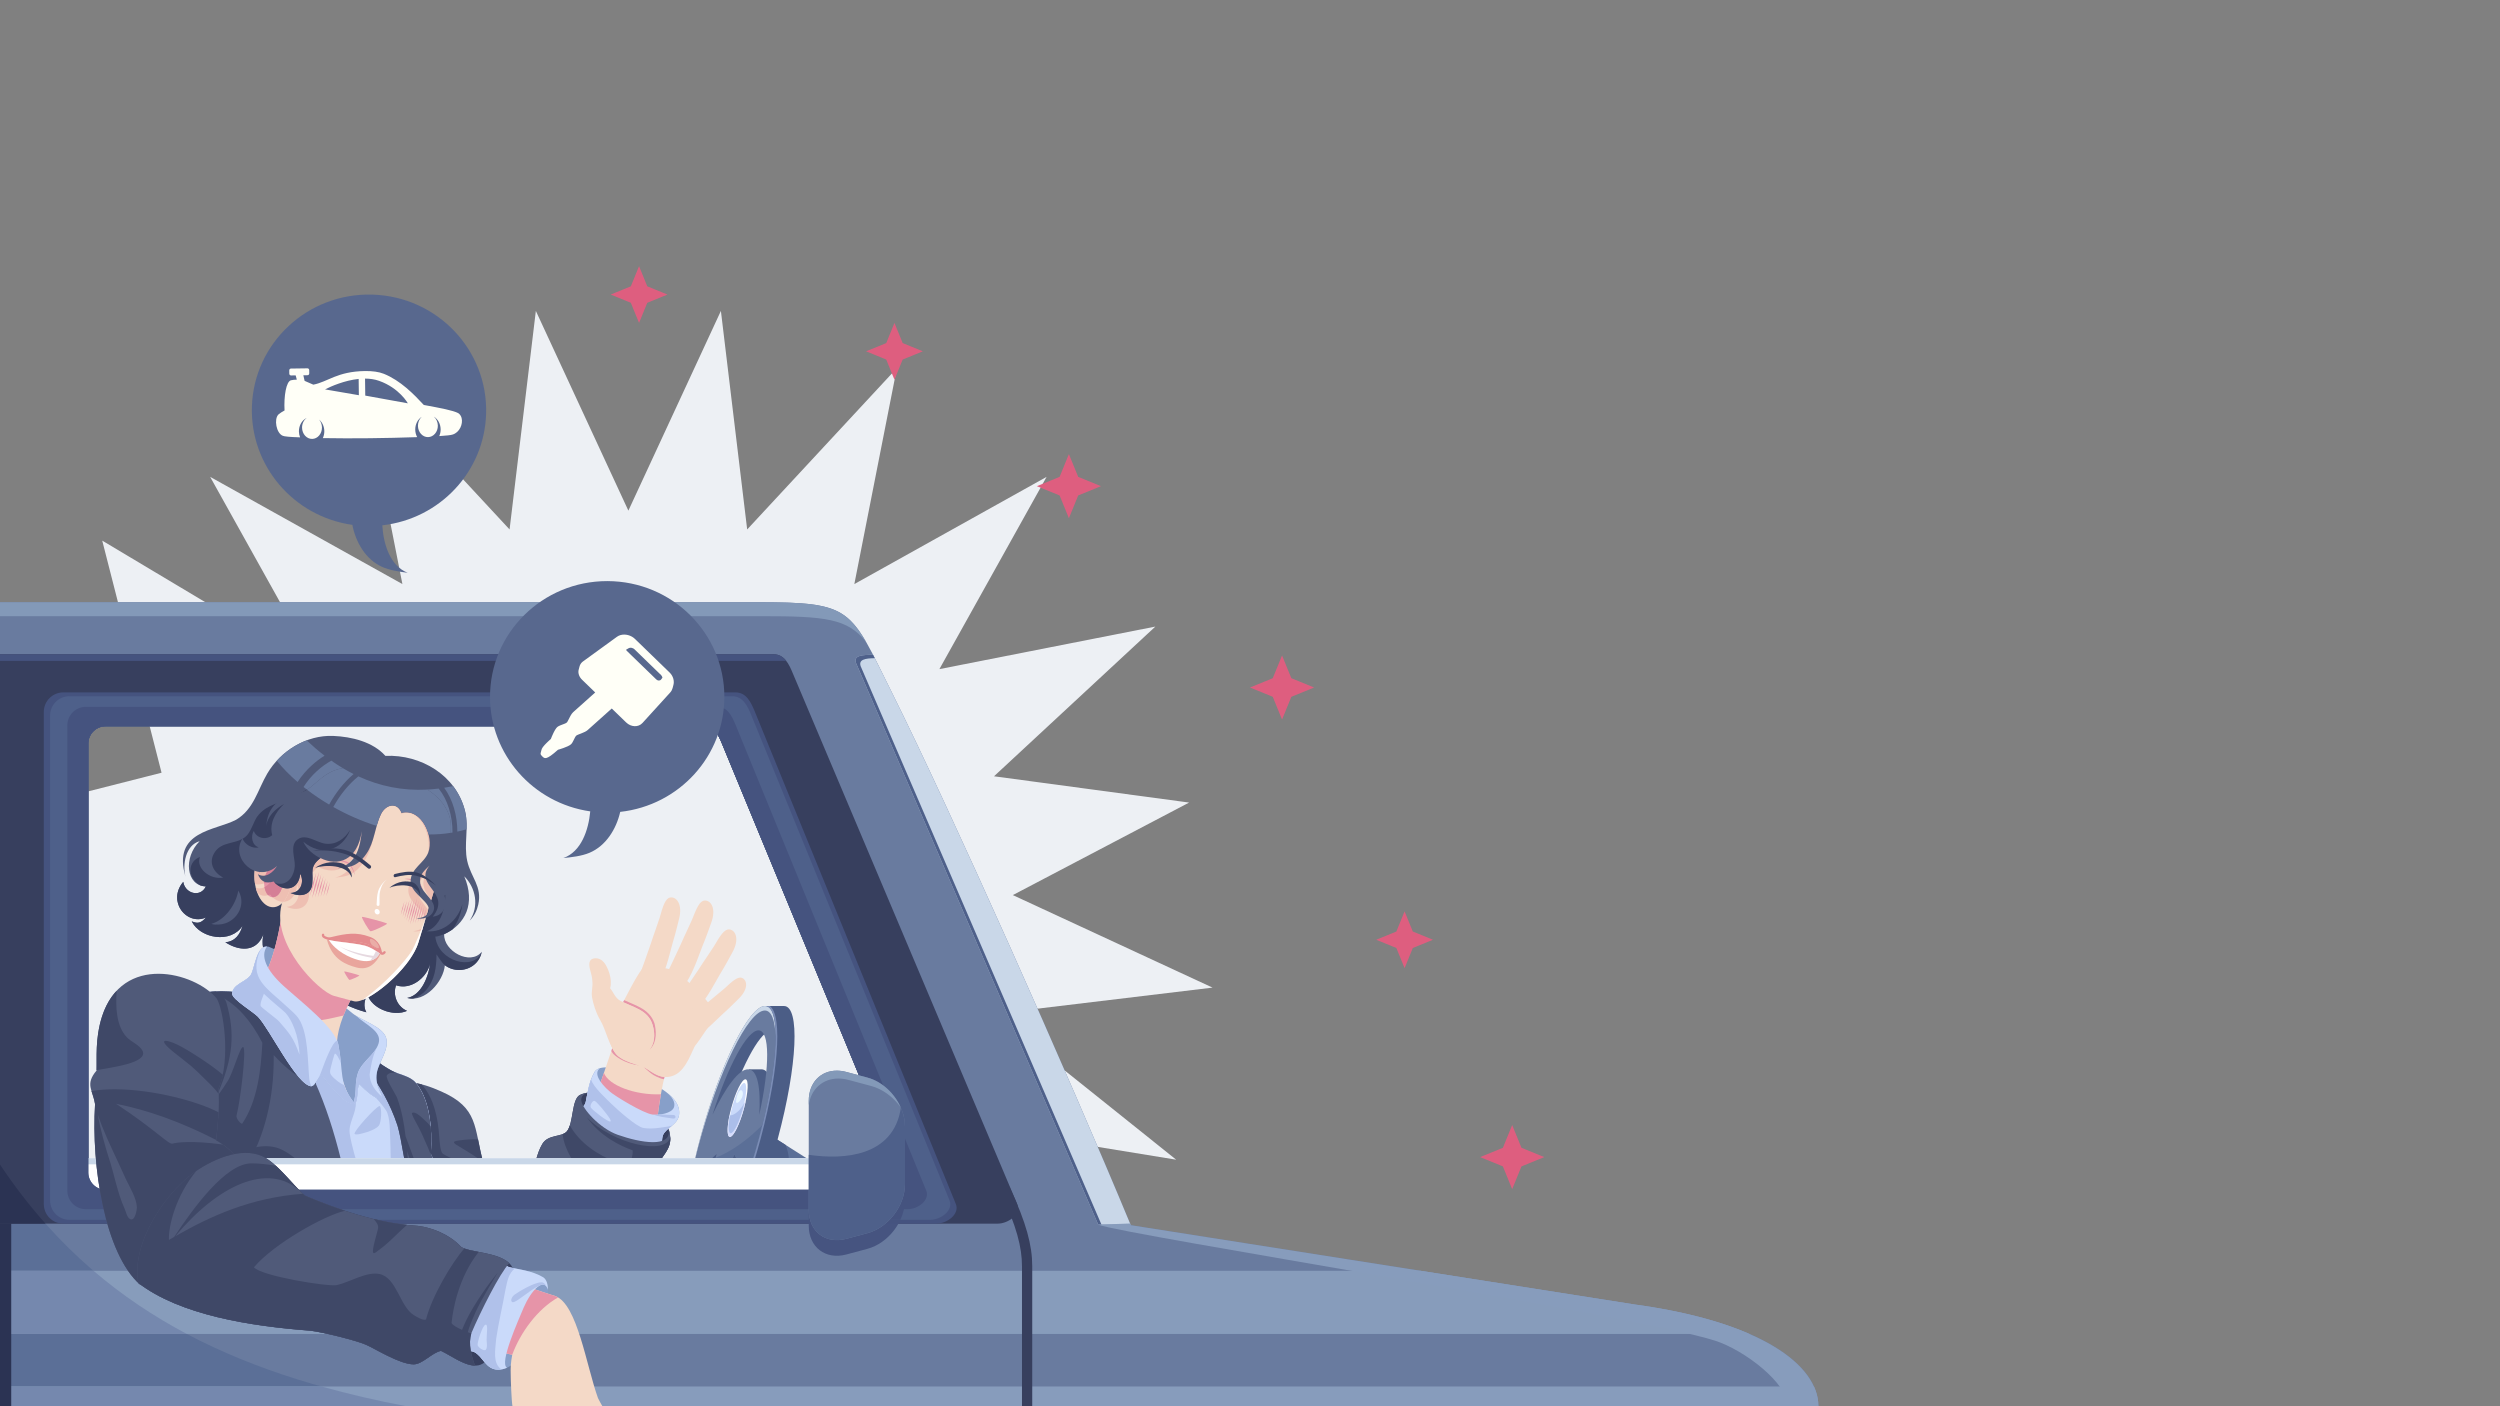<?xml version="1.0" encoding="UTF-8" standalone="no"?>
<!-- Generator: Adobe Illustrator 27.5.0, SVG Export Plug-In . SVG Version: 6.00 Build 0)  -->

<svg
   version="1.1"
   x="0px"
   y="0px"
   viewBox="0 0 1920 1080"
   style="enable-background:new 0 0 1920 1080;"
   xml:space="preserve"
   id="svg4955"
   sodipodi:docname="About2.svg"
   inkscape:version="1.2.2 (732a01da63, 2022-12-09)"
   xmlns:inkscape="http://www.inkscape.org/namespaces/inkscape"
   xmlns:sodipodi="http://sodipodi.sourceforge.net/DTD/sodipodi-0.dtd"
   xmlns:xlink="http://www.w3.org/1999/xlink"
   xmlns="http://www.w3.org/2000/svg"
   xmlns:svg="http://www.w3.org/2000/svg"><rect x="0" y="0" width="1920" height="1080" fill="#808080" stroke="none"/><defs
   id="defs4959">
	
	
	
	
	
	
	
	
	
	
	
	
	
	
	
	
	
	
	
	

		
		
		
		
		
		
	</defs><sodipodi:namedview
   id="namedview4957"
   pagecolor="#ffffff"
   bordercolor="#000000"
   borderopacity="0.25"
   inkscape:showpageshadow="2"
   inkscape:pageopacity="0.0"
   inkscape:pagecheckerboard="0"
   inkscape:deskcolor="#d1d1d1"
   showgrid="false"
   inkscape:zoom="0.21851852"
   inkscape:cx="961.01695"
   inkscape:cy="540"
   inkscape:window-width="1440"
   inkscape:window-height="837"
   inkscape:window-x="-8"
   inkscape:window-y="-8"
   inkscape:window-maximized="1"
   inkscape:current-layer="svg4955" />

<g
   id="g1132"
   transform="translate(0.533,-1.686)">
	</g><g
   id="g1466"
   transform="translate(18.56)">
	</g><g
   id="g1472"
   transform="translate(35.276)">
	</g><g
   id="g1478"
   transform="translate(51.992)">
	</g><g
   id="g1484"
   transform="translate(68.708)">
	</g><g
   id="g1490"
   transform="translate(85.425)">
	</g><g
   id="g1496"
   transform="translate(102.142)">
	</g><g
   id="g1502"
   transform="translate(118.858)">
	</g><g
   id="g1508"
   transform="translate(135.574)">
	</g><g
   id="g1514"
   transform="translate(154.134)">
	</g><g
   id="flowRoot3351_1_">
	</g><g
   id="flowRoot3351">
	</g><g
   id="g5576"
   transform="matrix(-1,0,0,1,1920,-0.002)"
   inkscape:export-filename="Home\About2.png"
   inkscape:export-xdpi="100"
   inkscape:export-ydpi="100"><g
     id="g4740">
		<defs
   id="defs4734">
			<rect
   id="SVGID_1_"
   width="1920"
   height="1080"
   x="0"
   y="0" />
		</defs>
		<clipPath
   id="SVGID_00000165914749304161106440000000749846377286731707_">
			<use
   xlink:href="#SVGID_1_"
   style="overflow:visible"
   id="use4736" />
		</clipPath>
		<path
   id="path2884_2_"
   style="fill:#edf0f4"
   d="m 1758.609,1008.625 -147.647,-82.327 32.673,165.862 -114.98,-123.924 -20.18,167.84 -71.058,-153.39 -71.057,153.39 -20.18,-167.84 -114.98,123.924 32.673,-165.862 -147.647,82.327 82.328,-147.647 -181.862,29.673 139.924,-111.98 -167.84,-20.18 153.39,-71.057 -135.39,-71.058 149.84,-20.18 -123.924,-114.98 165.862,32.673 -82.328,-147.647 147.647,82.328 -32.673,-165.862 114.98,123.924 20.18,-167.84 71.057,153.389 71.058,-153.389 20.18,167.84 114.98,-123.924 -32.673,165.862 147.647,-82.328 -82.328,147.647 165.212,-98.688 -45.56,178.262 90.125,22.913 121.542,58.169 -121.542,83.947 211.992,104.931 -70.2,149.221 L 1930,1080 Z"
   clip-path="url(#SVGID_00000165914749304161106440000000749846377286731707_)" />
	</g><g
     id="g4894">
		<g
   id="g4546"
   transform="scale(2)">
			<g
   id="g3428">
				<g
   id="g3405">
					<path
   id="path2988"
   style="clip-rule:evenodd;fill:#505a79;fill-rule:evenodd"
   d="m 803.067,415.654 c -4.308,0.125 -8.626,1.749 -12.546,3.483 -14.332,6.344 -12.469,13.786 -16.002,26.944 -5.735,6.716 -7.817,6.331 -6.104,14.975 -4.626,6.343 -12.624,15.705 -19.728,25.978 -2.643,1.176 -5.333,2.264 -7.66,3.97 -7.451,5.461 -10.543,19.145 -10.103,27.721 0.186,3.633 1.492,9.538 5.109,11.496 10.539,7.809 37.86,-1.31 45.799,-14.137 2.103,-3.752 3.398,-11.871 5.93,-15.705 8.683,-13.152 12.884,-19.192 20.47,-32.727 2.603,-4.643 7.533,-15.501 8.671,-21.073 -9.184,-7.228 -17.023,-20.662 -13.836,-30.925 z" />
					<path
   id="path3174"
   style="clip-rule:evenodd;fill:#3f4867;fill-rule:evenodd"
   d="m 803.067,415.654 c -1.666,0.048 -3.332,0.325 -4.977,0.741 -4.718,5.232 -6.305,13.07 -6.738,19.914 -0.125,1.978 -0.456,5.853 -1.27,6.601 -1.399,1.287 -14.526,6.749 -21.897,11.039 -0.534,1.607 -0.46,3.624 0.23,7.108 -0.076,0.104 -0.17,0.225 -0.248,0.332 2.603,-1.202 8.946,-0.766 9.438,0.285 0.502,1.073 -1.335,4.171 -1.76,5.731 -0.261,0.957 -1.256,5.383 -2.53,4.457 -3.538,-1.724 -6.986,-2.927 -10.683,-3.296 -4.245,5.385 -9.252,11.68 -13.947,18.47 -2.643,1.176 -5.332,2.265 -7.66,3.971 -7.452,5.461 -10.543,19.145 -10.103,27.72 0.186,3.633 1.492,9.539 5.109,11.496 10.539,7.809 37.86,-1.311 45.799,-14.138 2.102,-3.752 3.399,-11.87 5.93,-15.704 8.683,-13.152 12.884,-19.191 20.47,-32.726 2.602,-4.643 7.533,-15.501 8.672,-21.074 -9.183,-7.23 -17.022,-20.664 -13.835,-30.927 z m -24.551,21.833 c -0.291,-0.004 -0.578,-0.004 -0.859,0.002 -0.434,0.009 -0.849,0.033 -1.234,0.073 -0.524,2.56 -1.057,5.367 -1.903,8.52 -0.142,0.166 -0.271,0.31 -0.408,0.468 0.967,-0.721 1.945,-1.428 2.927,-2.127 1.232,-0.877 2.533,-1.665 3.822,-2.454 0.988,-0.604 1.99,-1.186 2.967,-1.808 0.343,-0.218 1.903,-0.965 1.835,-1.566 -0.052,-0.453 -1.525,-0.605 -1.851,-0.654 -1.051,-0.157 -3.259,-0.423 -5.296,-0.454 z" />
				</g>
				<g
   id="g3401">
					<path
   id="path3001"
   style="clip-rule:evenodd;fill:#373f5e;fill-rule:evenodd"
   d="m 773.454,520.893 c 6.672,-13.247 3.759,-26.825 -2.299,-35.995 -3.297,-4.991 -9.29,-9.452 -11.523,-14.972 -3.484,-8.614 -3.648,-23.602 -7.89,-30.661 -2.267,-3.772 -7.541,-2.523 -9.456,-4.843 -2.541,-3.077 -1.742,-12.279 -4.932,-13.934 -4.456,-2.313 -13.523,-0.622 -20.259,2.251 -6.716,2.865 -13.709,6.427 -14.382,13.223 -0.862,5.325 3.467,8.057 4.706,11.589 -0.386,2.609 -3.58,4.552 -4.257,8.299 -0.882,7.033 9.588,22.013 16.799,53.477 3.734,12.91 13.989,22.192 22.554,23.729 12.339,3.072 24.286,-3.659 30.939,-12.163 z" />
					<path
   id="path3016"
   style="clip-rule:evenodd;fill:#879fc9;fill-rule:evenodd"
   d="m 738.658,429.48 c 0.438,-2.944 -3.012,-3.876 -3.553,-6.218 -0.627,-2.711 -1.134,-7.729 -3.328,-11.469 -1.058,-2.198 -5.866,-3.556 -17.374,2.013 -12.484,5.316 -15.227,9.759 -15.227,13.498 0,4.46 4.757,5.404 6.233,8.526 0.788,1.749 -0.227,4.639 1.65,5.756 6.869,3.219 26.814,-0.885 31.599,-12.106 z" />
					<path
   id="path3012"
   style="clip-rule:evenodd;fill:#f4d9c7;fill-rule:evenodd"
   d="m 723.157,397.257 c 0,0 12.465,38.257 16.956,46.017 4.491,7.761 14.575,18.098 14.158,25.503 -0.47,8.36 -5.89,14.294 -6.825,19.784 -2.92,10.18 -11.083,11.068 -17.042,6.69 -12.662,-9.303 -23.819,-17.569 -21.745,-39.483 1.111,-16.307 -2.333,-36.593 -3.852,-42.305 -0.636,-2.399 18.35,-16.206 18.35,-16.206 z" />
					<path
   id="path3101"
   style="clip-rule:evenodd;fill:#e694a8;fill-rule:evenodd"
   d="m 712.828,409.79 c -0.263,0.115 -0.51,0.229 -0.715,0.348 -1.773,1.024 -4.184,3.172 -7.28,3.423 0.068,0.259 0.14,0.551 0.213,0.858 1.032,-0.1 1.973,-0.604 2.837,-0.976 1.787,-0.772 2.885,-1.891 4.945,-3.653 z" />
					<path
   id="path3087"
   style="clip-rule:evenodd;fill:#e694a8;fill-rule:evenodd"
   d="m 724.889,402.488 c -0.25,0.483 -0.539,0.959 -0.864,1.434 -1.978,2.885 -6.344,4.153 -9.422,5.202 5.778,-0.769 9.39,-3.713 10.143,-4.706 0.183,-0.266 0.354,-0.536 0.515,-0.808 -0.218,-0.652 -0.278,-0.837 -0.372,-1.122 z" />
					<path
   id="path3031"
   style="clip-rule:evenodd;fill:#e694a8;fill-rule:evenodd"
   d="m 728.103,411.99 c -1.802,4.812 -12.039,8.632 -21.893,8.217 0.675,3.851 1.378,8.757 1.895,14.069 8.7,-0.434 16.306,-4.848 21.379,-11.88 0.509,-0.706 1.024,-1.39 1.507,-2.087 -0.497,-1.405 -0.97,-2.765 -1.45,-4.144 -0.376,-1.083 -0.738,-2.139 -1.1,-3.192 -0.112,-0.326 -0.228,-0.661 -0.338,-0.983 z" />
					<path
   id="path3026"
   style="clip-rule:evenodd;fill:#cadafa;fill-rule:evenodd"
   d="m 729.704,410.199 c 0.009,0.026 0.006,0.06 0.027,0.077 2.11,1.711 0.482,5.175 -4.054,9.029 -1.681,1.428 -12.542,8.208 -16.298,8.697 -2.509,0.327 -7.404,-0.494 -8.179,-2.805 -0.37,-1.105 -0.276,-2.91 2.286,-5.288 -3.353,2.733 -4.312,5.187 -4.312,7.396 0,4.46 4.757,5.404 6.234,8.526 0.788,1.749 -0.227,4.639 1.649,5.756 6.871,3.22 26.815,-0.884 31.6,-12.106 0.438,-2.944 -3.012,-3.876 -3.553,-6.218 -0.627,-2.711 -1.134,-7.73 -3.328,-11.47 -0.319,-0.666 -0.985,-1.251 -2.072,-1.594 z" />
					<path
   id="path3194"
   style="clip-rule:evenodd;fill:#b0c1ea;fill-rule:evenodd"
   d="m 732.987,414.386 c -0.003,0.037 -0.002,0.074 -0.008,0.112 -0.38,2.558 -6.325,7.988 -8.102,9.712 -1.909,1.852 -9.275,8.473 -11.926,8.922 -3.227,0.546 -6.593,-0.105 -9.789,-0.594 -0.339,-0.052 -0.774,-0.176 -1.237,-0.314 1.326,1.118 2.778,2.115 3.483,3.606 0.788,1.749 -0.227,4.639 1.649,5.756 6.871,3.22 26.815,-0.884 31.6,-12.106 0.438,-2.944 -3.012,-3.876 -3.553,-6.218 -0.489,-2.12 -0.91,-5.649 -2.117,-8.876 z m -1.251,8.334 c 0.794,-0.098 1.905,1.863 1.356,2.644 -0.712,1.014 -6.647,5.678 -7.486,5.286 -0.507,-0.237 0.788,-1.941 0.924,-2.131 1.432,-1.965 4.479,-5.661 5.206,-5.799 z m -25.387,5.215 c -1.614,0.155 -3.26,0.142 -4.859,0.207 -0.558,0.023 -0.974,0.298 -0.869,0.903 0.141,0.817 1.634,0.366 2.095,0.307 2.237,-0.29 4.366,-0.592 6.428,-1.326 -0.795,0.076 -1.782,0.049 -2.795,-0.091 z" />
					<path
   id="path3007"
   style="clip-rule:evenodd;fill:#505a79;fill-rule:evenodd"
   d="m 734.4,419.593 c 1.85,0.781 2.465,1.637 2.39,2.896 -0.24,3.295 -7.239,10.916 -14.026,13.281 -8.645,3.059 -20.853,5.198 -19.523,-2.162 -0.261,0.741 -0.446,1.521 -0.529,2.354 -0.862,5.325 3.467,8.058 4.706,11.59 -0.386,2.609 -3.581,4.551 -4.257,8.298 -0.882,7.033 9.588,22.014 16.799,53.477 3.733,12.91 13.989,22.192 22.553,23.728 12.34,3.073 24.286,-3.658 30.94,-12.161 6.671,-13.247 3.758,-26.825 -2.3,-35.995 -3.297,-4.991 -9.29,-9.452 -11.523,-14.972 -3.484,-8.614 -3.647,-23.603 -7.89,-30.662 -2.266,-3.772 -7.541,-2.524 -9.456,-4.843 -2.541,-3.077 -1.743,-12.279 -4.932,-13.934 -0.834,-0.435 -1.835,-0.725 -2.952,-0.895 z m -28.755,10.111 c -0.055,0.059 -0.104,0.122 -0.157,0.182 0.005,10e-4 0.01,0.002 0.015,0.003 0.048,-0.061 0.093,-0.125 0.142,-0.185 z" />
					<path
   id="path3189"
   style="clip-rule:evenodd;fill:#3f4867;fill-rule:evenodd"
   d="m 734.646,429.021 c -9.811,10.278 -30.491,14.828 -32.014,7.62 -0.406,4.883 3.602,7.531 4.787,10.909 -0.386,2.609 -3.581,4.551 -4.257,8.298 -0.882,7.033 9.588,22.014 16.799,53.477 3.733,12.91 13.989,22.192 22.553,23.728 12.34,3.073 24.286,-3.658 30.94,-12.161 1.062,-2.109 1.879,-4.225 2.482,-6.332 -1.958,1.459 -3.949,2.883 -5.967,4.289 -0.757,0.527 -4.697,3.519 -5.657,1.91 -0.54,-0.906 1.973,-4.701 2.347,-5.611 3.873,-9.429 5.219,-20.399 1.904,-30.233 -0.605,-1.795 -1.213,-3.615 -1.857,-5.429 -2.382,-2.603 -4.842,-5.224 -6.383,-8.112 0.364,1.067 0.865,2.181 0.912,3.165 0.406,8.484 -1.612,41.287 -7.162,44.158 -4.551,2.176 -9.166,-3.456 -9.892,-6.736 -1.04,-5.354 5.93,-20.147 5.441,-28.795 -0.36,-6.369 -16.279,-12.591 -19.749,-18.219 -2.965,-4.809 12.856,-17.583 14.087,-29.435 -0.672,-0.256 -1.255,-0.587 -1.673,-1.093 -0.468,-0.567 -0.822,-1.344 -1.109,-2.241 -3.936,6.94 -10.879,11.416 -17.738,14.034 -0.585,0.224 -4.066,1.255 -4.514,0.967 -1.502,-0.963 -2.081,-4.594 -1.827,-5.468 4.584,-1.62 12.547,-5.416 17.547,-12.69 z m 19.655,27.518 c -0.221,-0.021 -0.471,0.038 -0.756,0.193 -0.553,2.5 -1.37,4.924 -2.106,7.373 -0.494,1.645 -1.244,3.872 -0.634,5.595 0.59,1.667 6.135,3.423 7.108,1.607 0.71,-1.326 -1.532,-4.04 -1.801,-5.411 -0.287,-1.472 0.327,-9.158 -1.811,-9.357 z" />
					<path
   id="path3039"
   style="clip-rule:evenodd;fill:#f4d9c7;fill-rule:evenodd"
   d="m 685.316,390.249 c 0,0 6.283,9.605 7.543,11.03 1.261,1.425 3.29,9.464 8.244,11.63 4.954,2.165 8.578,-1.368 11.009,-2.771 2.431,-1.404 9.089,-2.054 11.718,-5.889 2.629,-3.835 3.077,-8.152 -0.205,-13.977 -3.282,-5.824 -9.213,-18.521 -11.231,-18.958 -2.018,-0.437 -8.41,0.31 -10.715,1.23 -2.305,0.919 -15.478,11.93 -16.363,17.705 z" />
					<path
   id="path3069_4_"
   style="clip-rule:evenodd;fill:#e694a8;fill-rule:evenodd"
   d="m 720.322,384.055 c -1.966,0.939 -4.131,1.715 -6.122,2.798 -2.394,1.302 -4.561,3.138 -5.556,6.24 -0.466,2.081 -1.361,6.886 1.991,10.107 -1.788,-2.299 -2.499,-5.659 -1.159,-9.841 1.679,-5.237 6.793,-6.385 11.252,-8.527 -0.135,-0.258 -0.268,-0.512 -0.406,-0.777 z" />
					<path
   id="path3041"
   style="clip-rule:evenodd;fill:#f4d9c7;fill-rule:evenodd"
   d="m 722.656,405.541 c 3.878,-4.186 4.221,-9.368 7.022,-14.116 1.452,-2.462 2.538,-5.909 2.985,-8.5 0.362,-2.099 -0.402,-4.063 -0.121,-6.199 0.067,-3.032 1.928,-5.81 0.815,-7.839 -0.583,-1.063 -3.381,-1.582 -5.243,0.626 -1.508,1.787 -3.406,6.471 -2.413,9.976 -1.31,1.604 -1.939,3.726 -3.792,4.742 -4.695,2.574 -10.605,3.422 -12.434,9.129 -3.339,10.418 6.013,15.784 13.181,12.181 z" />
					<path
   id="path3043"
   style="clip-rule:evenodd;fill:#f4d9c7;fill-rule:evenodd"
   d="m 713.982,373.327 c 0,0 -3.197,-8.738 -3.906,-10.999 -0.977,-3.113 -3.01,-8.581 -3.357,-9.82 -1.292,-4.611 -2.204,-7.586 -4.117,-7.873 -2.402,-0.36 -4.839,2.625 -3.326,8.359 0.447,1.692 1.231,5.235 2.473,9.268 0.564,1.831 2.289,9.912 4.808,14.555 1.597,2.945 7.957,-1.988 7.425,-3.49 z" />
					<path
   id="path3045_4_"
   style="clip-rule:evenodd;fill:#f4d9c7;fill-rule:evenodd"
   d="m 703.587,373.215 c 0,0 -4.051,-8.376 -4.983,-10.555 -1.282,-3.001 -3.85,-8.239 -4.318,-9.436 -1.745,-4.459 -2.949,-7.328 -4.881,-7.423 -2.425,-0.119 -4.553,3.094 -2.476,8.648 0.613,1.639 1.746,5.086 3.384,8.975 0.743,1.766 3.266,9.635 6.234,14.004 1.882,2.77 7.719,-2.772 7.04,-4.213 z" />
					<path
   id="path3047_4_"
   style="clip-rule:evenodd;fill:#f4d9c7;fill-rule:evenodd"
   d="m 698.201,381.767 c 0,0 -5.306,-7.643 -6.565,-9.65 -1.734,-2.764 -5.086,-7.539 -5.735,-8.649 -2.417,-4.133 -4.054,-6.78 -5.977,-6.573 -2.414,0.26 -4.016,3.765 -1.099,8.929 0.86,1.523 2.517,4.753 4.74,8.339 1.009,1.628 4.726,9.009 8.338,12.862 2.29,2.443 7.193,-3.94 6.298,-5.258 z" />
					<path
   id="path3049_4_"
   style="clip-rule:evenodd;fill:#f4d9c7;fill-rule:evenodd"
   d="m 697.321,392.334 c 0,0 -6.581,-5.243 -8.193,-6.655 -2.22,-1.944 -6.364,-5.21 -7.214,-6.003 -3.167,-2.952 -5.273,-4.82 -6.885,-4.142 -2.024,0.852 -2.501,4.305 1.366,8.02 1.141,1.096 3.414,3.463 6.272,5.993 1.297,1.149 6.433,6.577 10.563,8.977 2.618,1.522 5.208,-5.281 4.091,-6.19 z" />
				</g>
			</g>
			<g
   id="g4190">
				<path
   id="path1057_2_"
   style="clip-rule:evenodd;fill:#cadafa;fill-rule:evenodd"
   d="m 875.494,380.685 c -10.967,-0.142 -20.707,3.261 -38.253,9.648 -9.756,5.84 -17.588,15.31 -27.531,20.756 -2.873,1.574 -7.112,2.018 -9.339,4.663 -5.239,6.222 -6.503,17.087 -5.819,27.418 -9.873,19.999 -10.795,31.19 -14.03,45.941 -0.693,3.231 -0.684,6.818 -1.55,9.962 -0.496,1.801 -6.246,3.478 -7.533,5.36 -1.104,1.615 -1.662,6.804 -2.991,8.555 -4.03,3.332 -15.499,16.037 -15.499,27.011 h 139.689 c 1.597,-6.372 -1.157,-10.877 -0.516,-13.397 0.589,-2.318 3.488,-5.898 4.633,-10.23 2.415,-8.64 -3.94,-7.114 4.858,-36.641 6.913,-25.829 11.82,-37.427 8.348,-69.024 -1.737,-15.807 -11.977,-24.897 -20.487,-28.195 -5.209,-1.173 -9.688,-1.772 -13.98,-1.827 z" />
				<path
   id="path1091"
   style="clip-rule:evenodd;fill:#b0c1ea;fill-rule:evenodd"
   d="m 874.47,380.682 c -10.559,0.077 -20.231,3.464 -37.228,9.651 -1.65,0.988 -3.242,2.086 -4.802,3.244 -0.989,1.043 -1.893,2.156 -2.694,3.347 -2.752,4.09 -5.841,20.053 -6.365,26.239 -0.354,4.184 2.963,8.176 2.325,12.151 -1.604,9.988 -6.125,20.043 -8.862,29.787 -1.783,6.349 -2.466,16.239 -6.308,21.722 -3.602,5.141 -14.842,7.625 -25.374,9.291 6.441,-8.439 9.929,-19.139 14.699,-29.278 2.233,-4.748 8.608,-12.923 9.541,-17.159 0.813,-3.69 0.507,-7.807 0.728,-11.566 0.18,-3.062 -0.082,-9.258 1.724,-11.859 3.008,-4.33 6.936,-7.912 10.943,-11.297 2.054,-3.691 2.554,-7.526 3.139,-11.7 0.236,-1.682 0.628,-3.421 0.85,-5.159 -5.523,4.66 -10.89,9.604 -17.076,12.992 -2.873,1.574 -7.112,2.018 -9.339,4.663 -5.239,6.222 -6.503,17.087 -5.819,27.419 -9.873,19.999 -10.795,31.19 -14.03,45.94 -0.693,3.231 -0.684,6.818 -1.55,9.962 -0.496,1.801 -6.246,3.478 -7.533,5.36 -0.717,1.049 -1.206,3.596 -1.823,5.739 h -10e-4 c -0.23,0.798 -0.477,1.539 -0.761,2.126 -0.041,0.085 -0.083,0.168 -0.126,0.247 -0.023,0.042 -0.047,0.084 -0.071,0.124 -0.068,0.114 -0.137,0.224 -0.209,0.319 -0.089,0.073 -0.199,0.175 -0.295,0.257 -1.865,1.604 -5.003,4.867 -7.961,8.954 -0.237,0.327 -0.472,0.659 -0.705,0.996 -0.224,0.323 -0.445,0.65 -0.664,0.981 -0.015,0.023 -0.031,0.047 -0.047,0.071 -0.219,0.333 -0.436,0.669 -0.649,1.009 -0.003,0.007 -0.008,0.012 -0.012,0.018 -0.218,0.348 -0.433,0.699 -0.644,1.053 -0.003,0.005 -0.007,0.012 -0.01,0.017 -0.635,1.071 -1.232,2.171 -1.771,3.29 -0.031,0.065 -0.06,0.131 -0.091,0.196 -0.143,0.301 -0.282,0.602 -0.416,0.905 -0.041,0.094 -0.08,0.187 -0.121,0.281 -0.116,0.269 -0.23,0.537 -0.337,0.807 -0.049,0.121 -0.094,0.243 -0.141,0.364 -0.096,0.249 -0.19,0.497 -0.279,0.747 -0.047,0.13 -0.091,0.26 -0.135,0.391 -0.081,0.239 -0.158,0.478 -0.232,0.716 -0.043,0.14 -0.086,0.28 -0.127,0.42 -0.065,0.225 -0.127,0.449 -0.185,0.674 -0.04,0.154 -0.081,0.308 -0.118,0.463 -0.052,0.218 -0.099,0.436 -0.144,0.654 -0.031,0.151 -0.065,0.303 -0.093,0.454 -0.042,0.229 -0.077,0.457 -0.112,0.686 -0.021,0.139 -0.045,0.278 -0.063,0.417 -0.032,0.25 -0.054,0.499 -0.076,0.747 -0.012,0.125 -0.027,0.251 -0.035,0.377 -0.002,0.034 -0.003,0.069 -0.005,0.103 -0.019,0.323 -0.031,0.644 -0.031,0.964 h 8.937 130.752 c 1.598,-6.372 -1.157,-10.877 -0.516,-13.397 0.589,-2.318 3.487,-5.898 4.633,-10.23 2.415,-8.64 -3.94,-7.114 4.858,-36.641 6.914,-25.829 11.82,-37.427 8.348,-69.024 -1.737,-15.807 -11.977,-24.897 -20.487,-28.195 -5.208,-1.174 -9.687,-1.773 -13.979,-1.828 -0.342,-0.004 -0.684,-0.004 -1.025,-0.002 z m -60.234,44.04 c -0.045,-0.005 -0.083,0.001 -0.112,0.017 -0.857,1.168 -0.495,6.278 0.363,7.447 0.954,1.3 3.997,2.46 5.519,2.809 0.668,0.153 3.203,1.013 3.834,0.44 0.572,-0.838 -8.201,-10.575 -9.604,-10.713 z m -43.816,89.033 c 9.291,1.981 22.648,3.596 26.148,4.24 0.935,0.172 2.088,0.758 3.163,1.585 -0.71,0.131 -1.271,0.235 -1.466,0.263 -5.4,0.778 -10.841,1.62 -16.289,1.974 -3.474,0.213 -14.052,1.273 -15.041,0.035 -0.584,-1.21 1.852,-5.001 3.485,-8.097 z m 31.409,7.944 c 1.282,1.751 1.818,3.828 0.398,5.573 -1.716,2.109 -12.811,2.129 -15.303,2.129 -5.87,0 -14.773,1.968 -21.074,-0.089 6.533,-1.246 19.506,-3.623 29.898,-5.921 1.789,-0.327 3.498,-0.982 5.26,-1.42 0.046,-0.011 0.592,-0.197 0.821,-0.272 z" />
				<path
   id="path1068"
   style="clip-rule:evenodd;fill:#505a79;fill-rule:evenodd"
   d="m 874.47,380.682 c -3.756,0.027 -7.399,0.474 -11.3,1.316 -31.366,26.918 -36.504,73.341 -43.332,111.858 -1.117,6.303 -6.583,10.118 -7.852,15.993 -0.996,4.613 3.765,8.567 3.869,13.102 0.125,5.443 -1.554,11.37 -2.202,17.049 h 59.88 19.105 21.905 c 0,-8.733 -4.741,-10.13 -5.995,-15.065 -0.756,-2.975 0.015,-7.614 -1.363,-10.532 -2.125,-4.504 -4.04,-5.725 -5.06,-10.783 -0.598,-10.551 1.273,-24.186 5.02,-44.33 3.574,-14.208 5.239,-26.527 2.815,-48.582 -1.737,-15.807 -11.977,-24.897 -20.487,-28.195 -5.208,-1.174 -9.687,-1.773 -13.979,-1.828 -0.342,-0.005 -0.684,-0.005 -1.024,-0.003 z m -42.15,12.982 c -7.613,5.678 -14.391,12.924 -22.609,17.426 -2.873,1.574 -7.112,2.018 -9.339,4.663 -5.239,6.222 -6.503,17.087 -5.819,27.419 -9.873,19.999 -10.795,31.19 -14.03,45.94 -0.693,3.231 -0.684,6.818 -1.55,9.962 -0.496,1.801 -6.246,3.478 -7.533,5.36 -0.58,0.849 -1.011,2.683 -1.481,4.488 3.688,-6.864 8.096,1.212 19.25,-19.065 5.488,-10.611 7.975,-19.761 13.386,-35.398 1.816,-5.248 3.12,-16.766 4.76,-22.228 5.7,-17.179 16.165,-26.922 24.965,-38.567 z" />
				<path
   id="path3361"
   style="clip-rule:evenodd;fill:#3f4867;fill-rule:evenodd"
   d="m 874.47,380.682 v 0 c -3.756,0.028 -7.4,0.475 -11.301,1.317 -11.005,9.444 -18.778,21.291 -24.531,34.353 6.721,-1.83 11.64,-6.29 16.253,-11.189 0.003,0.389 0.01,0.795 0.008,1.078 -0.084,14.969 3.297,30.067 10.931,42.521 -0.071,0.01 -0.142,0.02 -0.214,0.031 -0.231,0.035 -0.46,0.075 -0.688,0.119 -0.1,0.019 -0.201,0.038 -0.301,0.059 -0.321,0.068 -0.642,0.142 -0.956,0.23 -0.313,0.087 -0.621,0.187 -0.927,0.294 -0.092,0.032 -0.183,0.067 -0.273,0.101 -0.227,0.084 -0.45,0.175 -0.672,0.271 -0.112,0.049 -0.225,0.096 -0.336,0.148 -0.051,0.023 -0.101,0.047 -0.151,0.071 -0.22,0.106 -0.439,0.215 -0.654,0.333 -0.535,0.294 -1.065,0.64 -1.588,1.029 -0.523,0.389 -1.041,0.822 -1.554,1.289 -1.707,1.557 -3.353,3.499 -4.94,5.503 -0.635,0.802 -1.259,1.613 -1.875,2.414 -0.616,0.801 -1.223,1.591 -1.82,2.35 -1.195,1.518 -2.354,2.911 -3.478,4.014 -5.263,2.789 -11.107,5.608 -17.157,8.069 -1.833,0.745 -3.686,1.455 -5.546,2.124 -0.971,5.652 -1.903,11.232 -2.863,16.648 -1.117,6.303 -6.584,10.117 -7.852,15.992 -0.996,4.613 3.766,8.567 3.87,13.103 0.077,3.35 -0.532,6.884 -1.161,10.43 1.416,-0.675 2.875,-1.486 4.292,-2.335 1.658,-0.992 3.259,-2.029 4.661,-2.935 1.402,-0.905 2.607,-1.68 3.475,-2.147 3.484,-1.876 14.332,-5.605 19.694,-6.925 0.357,-0.088 0.691,-0.165 0.996,-0.231 5.766,-0.932 11.747,-2.046 17.709,-3.405 -2.469,1.864 -4.945,3.727 -7.419,5.57 -3.985,2.968 -7.824,6.114 -11.766,9.144 -4.228,3.251 -8.378,6.63 -12.61,9.881 h 15.043 7.079 17.684 19.106 21.905 c 0,-8.732 -4.741,-10.129 -5.995,-15.065 -0.756,-2.975 0.015,-7.615 -1.363,-10.533 -2.126,-4.504 -4.04,-5.725 -5.059,-10.783 -0.027,-0.476 -0.045,-0.965 -0.062,-1.454 h 0.001 c -0.021,-0.611 -0.033,-1.233 -0.039,-1.864 0,-0.052 -0.002,-0.104 -0.003,-0.156 -0.005,-0.602 0,-1.217 0.01,-1.84 10e-4,-0.075 10e-4,-0.148 0.003,-0.223 0.01,-0.561 0.027,-1.134 0.048,-1.712 0.007,-0.168 0.012,-0.333 0.018,-0.503 0.02,-0.488 0.046,-0.987 0.073,-1.488 0.015,-0.271 0.029,-0.539 0.046,-0.814 0.027,-0.433 0.059,-0.877 0.091,-1.32 0.025,-0.341 0.049,-0.68 0.077,-1.027 0.031,-0.385 0.067,-0.779 0.102,-1.171 0.04,-0.443 0.079,-0.885 0.123,-1.338 0.026,-0.268 0.055,-0.544 0.083,-0.815 0.061,-0.594 0.124,-1.189 0.193,-1.8 0.502,-4.433 1.218,-9.333 2.125,-14.779 0.055,-0.333 0.107,-0.656 0.164,-0.993 0.145,-0.859 0.298,-1.744 0.452,-2.631 0.049,-0.285 0.096,-0.559 0.146,-0.847 0.423,-2.413 0.88,-4.928 1.368,-7.556 0.258,-1.025 0.502,-2.039 0.739,-3.049 0.066,-0.279 0.128,-0.558 0.192,-0.837 0.177,-0.772 0.348,-1.542 0.512,-2.311 0.086,-0.402 0.171,-0.805 0.253,-1.207 0.05,-0.242 0.1,-0.485 0.148,-0.728 0.133,-0.674 0.261,-1.348 0.383,-2.025 0.053,-0.297 0.104,-0.596 0.156,-0.893 0.08,-0.466 0.157,-0.933 0.232,-1.402 0.048,-0.301 0.097,-0.601 0.143,-0.903 0.01,-0.069 0.02,-0.14 0.03,-0.209 0.083,-0.559 0.162,-1.12 0.237,-1.685 0.053,-0.398 0.103,-0.8 0.151,-1.202 0.044,-0.368 0.086,-0.739 0.127,-1.111 0.073,-0.664 0.14,-1.335 0.202,-2.012 0.03,-0.336 0.061,-0.674 0.088,-1.014 0.037,-0.467 0.073,-0.938 0.105,-1.413 0.018,-0.273 0.033,-0.551 0.05,-0.827 0.049,-0.815 0.09,-1.643 0.122,-2.484 0.012,-0.33 0.023,-0.662 0.033,-0.997 0.015,-0.492 0.028,-0.985 0.036,-1.486 0,-0.003 0,-0.005 0,-0.008 0.097,-6.011 -0.238,-12.743 -1.121,-20.776 -1.737,-15.807 -11.977,-24.898 -20.487,-28.195 -1.747,-0.394 -3.404,-0.714 -5.006,-0.978 10e-4,-10e-4 0.002,-0.002 0.003,-0.003 -0.077,-0.013 -0.15,-0.022 -0.226,-0.034 -0.576,-0.093 -1.144,-0.177 -1.705,-0.254 -0.193,-0.027 -0.388,-0.056 -0.579,-0.08 -0.074,-0.01 -0.151,-0.022 -0.226,-0.032 -0.003,0.002 -0.005,0.003 -0.008,0.005 -2.154,-0.27 -4.216,-0.426 -6.23,-0.452 -0.343,-0.005 -0.684,-0.005 -1.025,-0.003 z m 0.656,2.137 c -1.059,11.091 -1.479,29.824 3.36,40.133 -2.232,-2.134 -3.982,-4.744 -5.614,-7.384 -2.258,-2.846 -5.023,-14.096 -6.293,-13.472 -1.282,0.671 1.14,20.879 2.567,26.141 0.297,1.081 -1.099,2.971 -2.106,3.313 -6.051,-8.863 -7.232,-21.285 -7.741,-30.293 -0.015,-0.276 -0.026,-0.557 -0.039,-0.836 4.414,-8.703 10.171,-14.894 15.866,-17.602 z m -85.754,106.714 c -0.582,0.572 -1.123,1.16 -1.601,1.762 -0.065,0.093 -0.143,0.181 -0.231,0.269 -0.025,0.025 -0.056,0.05 -0.083,0.075 -0.068,0.062 -0.138,0.124 -0.216,0.184 -0.038,0.029 -0.079,0.058 -0.12,0.086 -0.073,0.052 -0.148,0.103 -0.229,0.153 -0.054,0.034 -0.111,0.066 -0.169,0.099 -0.08,0.047 -0.163,0.093 -0.25,0.138 -0.057,0.03 -0.115,0.059 -0.175,0.089 -0.096,0.047 -0.196,0.093 -0.298,0.139 -0.064,0.029 -0.128,0.058 -0.195,0.086 -0.049,0.021 -0.101,0.041 -0.151,0.062 -0.197,0.081 -0.413,0.159 -0.627,0.238 -0.232,0.085 -0.472,0.17 -0.724,0.253 -0.167,0.055 -0.333,0.111 -0.508,0.166 -0.275,0.087 -0.559,0.173 -0.85,0.259 -0.169,0.05 -0.334,0.101 -0.508,0.151 -0.426,0.124 -0.859,0.246 -1.308,0.373 -0.453,0.127 -0.901,0.254 -1.362,0.386 -0.182,1.565 -0.393,3.116 -0.794,4.571 -0.496,1.801 -6.246,3.478 -7.533,5.36 -0.58,0.849 -1.011,2.682 -1.481,4.488 3.688,-6.864 8.096,1.212 19.25,-19.065 0.056,-0.107 0.108,-0.213 0.163,-0.322 z m 94.27,20.812 c -5.332,6.718 -10.789,13.38 -16.939,19.238 -1.523,1.451 -4.259,3.127 -7.483,4.903 2.146,-3.283 4.561,-6.48 6.592,-9.807 0.798,-1.306 5.458,-7.847 7.344,-11.164 3.556,-0.953 7.069,-2.003 10.486,-3.17 z m 20.215,3.255 c 2.607,-0.141 1.484,5.346 0.619,7.168 -1.596,3.363 -13.123,9.329 -16.738,11.049 -0.608,0.29 -1.774,1.319 -2.496,0.95 -1.375,-0.703 2.332,-4.163 2.646,-4.474 0.854,-0.845 1.801,-1.587 2.641,-2.448 1.238,-1.271 2.493,-2.492 3.797,-3.695 2.827,-2.61 5.373,-5.481 8.175,-8.119 0.535,-0.276 0.984,-0.411 1.356,-0.431 z" />
				<path
   id="path3433"
   style="clip-rule:evenodd;fill:#3f4867;fill-rule:evenodd"
   d="m 877.157,380.734 c -0.521,0.42 -2.71,0.691 -4.046,4.139 -3.509,11.953 -2.539,21.389 3.132,34.83 -1.37,5.786 -2.485,11.774 -4.683,17.323 -1.555,0.665 -4.382,2.052 -6.832,4.294 -0.2,-0.065 -0.399,-0.131 -0.599,-0.192 -0.048,-0.015 -0.096,-0.026 -0.143,-0.04 -0.291,-0.086 -0.581,-0.167 -0.873,-0.243 -0.116,-0.03 -0.232,-0.057 -0.349,-0.085 -0.236,-0.058 -0.473,-0.112 -0.709,-0.163 -0.117,-0.025 -0.235,-0.048 -0.352,-0.071 -0.237,-0.046 -0.474,-0.088 -0.711,-0.126 -0.115,-0.019 -0.229,-0.039 -0.344,-0.056 -0.34,-0.049 -0.68,-0.092 -1.019,-0.124 -0.33,-0.031 -0.658,-0.05 -0.985,-0.063 -0.111,-0.005 -0.22,-0.005 -0.33,-0.008 -0.233,-0.005 -0.466,-0.005 -0.698,-10e-4 -0.102,0.002 -0.205,0.003 -0.307,0.006 -0.328,0.013 -0.657,0.032 -0.982,0.064 -0.324,0.033 -0.644,0.078 -0.964,0.132 -0.096,0.017 -0.191,0.035 -0.286,0.053 -0.238,0.044 -0.474,0.096 -0.708,0.153 -0.119,0.029 -0.237,0.056 -0.356,0.088 -0.054,0.013 -0.108,0.029 -0.162,0.044 -0.235,0.067 -0.469,0.137 -0.701,0.217 -0.577,0.198 -1.158,0.449 -1.74,0.743 -0.582,0.294 -1.166,0.632 -1.75,1.005 -1.948,1.244 -3.9,2.878 -5.805,4.582 -0.762,0.682 -1.515,1.375 -2.259,2.059 -0.743,0.685 -1.476,1.36 -2.194,2.006 -1.436,1.293 -2.815,2.468 -4.111,3.364 -2.846,0.932 -5.839,1.845 -8.922,2.701 -2.542,12.38 -4.462,24.799 -6.534,36.488 -1.023,5.772 -5.691,9.458 -7.445,14.55 4.958,-0.989 11.592,-1.963 15.434,-2.233 0.367,-0.026 0.709,-0.045 1.02,-0.057 22.9,0.247 49.537,-1.655 66.64,-12.115 0.025,0.035 0.047,0.07 0.072,0.104 2.657,-1.944 5.098,-4.648 7.318,-7.909 0.846,-7.5 2.293,-16.293 4.267,-26.906 3.574,-14.208 5.239,-26.526 2.815,-48.581 -1.737,-15.807 -11.977,-24.898 -20.487,-28.195 -4.536,-1.021 -8.521,-1.607 -12.312,-1.777 z m -77.219,81.543 c -2.484,0.179 -4.93,0.254 -7.309,0.203 -0.787,-0.017 -1.581,0.008 -2.378,0.064 -1.257,0.09 -2.52,0.272 -3.764,0.528 -2.856,9.247 -3.977,16.974 -5.964,26.039 -0.693,3.231 -0.685,6.818 -1.55,9.962 -0.496,1.801 -6.246,3.478 -7.533,5.36 -0.58,0.849 -1.011,2.682 -1.481,4.488 3.688,-6.864 8.096,1.212 19.25,-19.065 4.498,-8.695 7.001,-16.469 10.729,-27.579 z" />
				<path
   id="path3345"
   style="clip-rule:evenodd;fill:#3f4867;fill-rule:evenodd"
   d="m 832.321,393.664 c -7.613,5.678 -14.391,12.923 -22.61,17.425 -0.552,0.302 -1.163,0.557 -1.792,0.8 1.533,-0.003 3.005,0.057 3.545,1.125 0.57,1.126 -3.493,7.308 -3.952,8.556 -1.8,4.904 -2.67,9.808 -3.249,14.75 -4.475,12.447 -9.523,24.692 -14.082,37.115 -0.24,0.654 -0.494,1.3 -0.754,1.943 -1.152,2.051 -2.279,4.112 -3.309,6.204 -0.794,1.614 -1.685,3.181 -2.552,4.756 -0.621,1.129 -1.017,1.969 -1.025,1.934 -0.555,-2.521 0.671,-6.608 0.86,-9.157 0.115,-1.542 0.118,-3.088 0.137,-4.634 -1.04,4.792 -1.89,9.497 -3.016,14.63 -0.693,3.231 -0.685,6.818 -1.55,9.962 -0.184,0.667 -1.089,1.318 -2.221,1.967 0.111,0.019 0.219,0.039 0.341,0.05 3.203,-2.675 6.129,-5.687 8.814,-8.933 -1.344,2.876 -2.69,5.745 -4.168,8.553 2.102,-2.199 4.554,-5.551 7.471,-10.853 5.488,-10.611 7.975,-19.762 13.386,-35.399 1.816,-5.248 3.12,-16.766 4.76,-22.228 5.7,-17.178 16.166,-26.921 24.966,-38.566 z m -28.638,48.423 c -0.355,3.951 -0.689,7.932 -1.302,11.965 -2.47,3.345 -4.766,6.877 -6.85,10.465 2.798,-7.458 5.547,-14.915 8.152,-22.43 z" />
				<g
   id="g988"
   transform="matrix(0.861,0,0,0.861,40.136,36.845)">
					<path
   id="path4600"
   style="clip-rule:evenodd;fill:#505a79;fill-rule:evenodd"
   d="m 927.146,389.425 c 1.068,3.864 -0.015,6.802 -2.445,9.682 10.822,-3.597 16.664,-11.374 16.044,-21.239 2.643,3.913 2.908,9.598 0.219,12.525 5.865,-1.936 11.952,-7.428 9.901,-16.55 3.245,8.597 11.449,7.287 17.015,3.595 -4.273,-0.286 -6.558,-3.421 -7.68,-7.328 5.239,8.096 18.85,5.685 22.659,-1.989 -2.221,0.91 -3.909,1.161 -6.357,-1.717 8.721,3.787 17.435,-7.311 10.133,-15.899 -0.745,5.211 -7.628,7.183 -10.08,2.039 8.894,-0.273 10.127,-12.934 2.753,-20.182 6.404,1.79 7.694,10.595 6.336,15.867 5.998,-20.589 -13.266,-20.471 -22.588,-25.42 -7.869,-4.656 -9.596,-13.276 -13.889,-20.595 -5.901,-10.061 -17.455,-17.295 -29.435,-16.79 -8.154,0.343 -17.635,2.608 -23.243,8.893 -15.858,-0.687 -31.664,8.667 -35.556,24.767 -1.781,7.366 0.65,14.731 -0.933,22.037 -1.616,7.455 -6.749,11.3 -4.935,19.525 0.58,2.63 1.89,5.284 3.845,7.155 -4.324,-6.331 -2.773,-14.65 2.395,-19.761 -5.131,12.163 -0.5,21.472 8.967,25.807 0.355,7.514 -11.672,14.2 -16.79,7.828 1.573,7.722 10.555,10.44 16.484,6.049 0.644,7.251 8.803,16.712 16.806,14.568 -6.329,-1.184 -9.564,-9.577 -10.207,-15.295 1.428,6.293 8.612,11.906 15.173,9.648 1.648,4.602 -0.719,9.667 -4.903,11.402 6.195,2.799 15.96,-1.124 17.619,-7.307 1.491,2.487 1.915,5.581 0.524,7.939 12.802,-3.432 21.823,-10.816 22.168,-19.254 z" />
					<path
   id="path4654"
   style="clip-rule:evenodd;fill:#373f5e;fill-rule:evenodd"
   d="m 922.728,303.595 c -7.863,8.77 -21.569,6.392 -31.85,9.857 -13.316,4.488 -21.539,12.921 -20.878,27.004 0.089,1.899 -0.205,4.457 0.506,6.156 -1.465,8.275 -1.772,22.227 7.536,25.94 -7.656,0.658 -13.88,-5.017 -15.904,-12.118 0.679,4.98 2.255,8.11 4.239,11.144 0.003,0.002 0.005,0.003 0.008,0.005 0.278,0.202 0.563,0.398 0.854,0.589 0.037,0.024 0.074,0.048 0.111,0.072 0.254,0.165 0.513,0.323 0.776,0.479 0.065,0.038 0.129,0.076 0.194,0.114 0.242,0.14 0.49,0.275 0.74,0.408 0.078,0.041 0.155,0.084 0.234,0.125 0.319,0.164 0.643,0.323 0.974,0.474 1.419,0.484 3.091,1.16 3.957,1.07 -1.211,11.189 -17.31,15.497 -20.717,6.885 0.288,1.335 0.8,2.516 1.478,3.536 0.007,0.008 0.011,0.017 0.017,0.026 0.101,0.15 0.207,0.296 0.314,0.439 0.018,0.024 0.036,0.05 0.054,0.074 0.104,0.135 0.211,0.266 0.321,0.394 0.023,0.027 0.046,0.055 0.069,0.082 0.109,0.125 0.221,0.245 0.335,0.364 0.029,0.03 0.059,0.06 0.088,0.09 0.109,0.11 0.221,0.217 0.335,0.322 0.037,0.034 0.074,0.067 0.111,0.099 0.118,0.104 0.237,0.207 0.359,0.305 0.031,0.026 0.064,0.051 0.095,0.076 0.125,0.098 0.252,0.194 0.381,0.286 0.035,0.024 0.07,0.048 0.104,0.072 0.131,0.091 0.263,0.179 0.398,0.263 0.034,0.021 0.069,0.042 0.104,0.063 0.138,0.084 0.277,0.165 0.419,0.243 0.027,0.015 0.054,0.028 0.081,0.042 0.15,0.08 0.3,0.157 0.453,0.229 0.021,0.01 0.043,0.019 0.064,0.029 0.161,0.075 0.324,0.147 0.489,0.213 0.729,0.294 1.492,0.506 2.272,0.633 0.186,0.03 0.373,0.055 0.561,0.076 0.01,10e-4 0.021,0.002 0.032,0.003 0.16,0.017 0.32,0.029 0.481,0.039 0.047,0.003 0.094,0.007 0.141,0.008 0.138,0.007 0.277,0.008 0.416,0.01 0.071,10e-4 0.142,10e-4 0.213,10e-4 0.13,-10e-4 0.26,-0.007 0.39,-0.013 0.071,-0.003 0.143,-0.007 0.214,-0.01 0.136,-0.008 0.272,-0.022 0.408,-0.036 0.068,-0.007 0.135,-0.013 0.202,-0.022 0.141,-0.017 0.281,-0.038 0.422,-0.061 0.057,-0.01 0.115,-0.019 0.172,-0.029 0.143,-0.026 0.286,-0.054 0.428,-0.086 0.063,-0.015 0.126,-0.029 0.189,-0.045 0.141,-0.034 0.281,-0.07 0.421,-0.11 0.054,-0.015 0.108,-0.033 0.162,-0.05 0.144,-0.044 0.289,-0.089 0.432,-0.139 0.056,-0.02 0.11,-0.041 0.166,-0.062 0.141,-0.052 0.281,-0.104 0.42,-0.163 0.053,-0.022 0.104,-0.047 0.156,-0.069 0.142,-0.062 0.284,-0.125 0.423,-0.193 0.046,-0.022 0.09,-0.047 0.135,-0.07 0.147,-0.074 0.292,-0.149 0.436,-0.231 10e-4,0 10e-4,-0.001 10e-4,-0.001 10e-4,-10e-4 0.002,-10e-4 0.002,-10e-4 1.063,-0.653 1.765,-1.262 2.404,-2.123 1.011,-1.361 1.68,-2.263 2.401,-3.445 0.082,5.774 0.695,11.314 4.695,15.979 1.409,1.643 3.243,2.735 5.228,3.567 0.121,0.051 0.387,0.116 0.69,0.189 h 0.001 c 10e-4,0 0.002,0 0.003,0 0.18,0.001 0.359,-0.003 0.54,-0.01 0.049,-0.002 0.097,-0.005 0.146,-0.008 0.153,-0.008 0.307,-0.022 0.46,-0.038 0.103,-0.012 0.206,-0.027 0.308,-0.042 0.114,-0.017 0.228,-0.032 0.341,-0.053 0.224,-0.042 0.449,-0.09 0.673,-0.15 -0.593,-0.111 -1.159,-0.286 -1.698,-0.515 h -10e-4 c -0.719,-0.306 -1.39,-0.711 -2.015,-1.194 -0.156,-0.121 -0.31,-0.246 -0.46,-0.376 -1.053,-0.912 -1.964,-2.052 -2.738,-3.314 -0.111,-0.18 -0.218,-0.363 -0.323,-0.548 -1.05,-1.851 -1.822,-3.923 -2.332,-5.914 -0.306,-1.195 -0.518,-2.361 -0.639,-3.433 0.044,0.197 0.095,0.393 0.15,0.588 0.056,0.195 0.117,0.389 0.183,0.582 0.007,0.019 0.015,0.037 0.021,0.055 0.196,0.561 0.434,1.112 0.713,1.648 0.384,0.738 0.842,1.448 1.362,2.116 0.13,0.167 0.264,0.331 0.401,0.492 0.688,0.807 1.468,1.543 2.315,2.18 0.169,0.127 0.341,0.25 0.516,0.37 v 10e-4 c 0.174,0.119 0.352,0.233 0.531,0.344 0.177,0.11 0.358,0.215 0.54,0.316 10e-4,10e-4 0.003,10e-4 0.005,0.003 0.368,0.204 0.744,0.388 1.128,0.553 0.192,0.082 0.385,0.159 0.58,0.232 0.195,0.072 0.391,0.139 0.589,0.2 0.198,0.061 0.396,0.117 0.597,0.166 0.201,0.05 0.402,0.095 0.604,0.133 0.202,0.038 0.405,0.071 0.609,0.097 h 10e-4 c 0.204,0.026 0.408,0.046 0.613,0.06 0.205,0.013 0.412,0.021 0.618,0.022 0.412,0.001 0.826,-0.023 1.24,-0.076 0.207,-0.026 0.414,-0.06 0.62,-0.1 0.207,-0.041 0.413,-0.089 0.62,-0.144 0.206,-0.056 0.412,-0.118 0.617,-0.189 0.051,0.144 0.099,0.288 0.143,0.432 0.481,1.591 0.495,3.222 0.133,4.74 -0.131,0.552 -0.313,1.089 -0.54,1.604 -0.227,0.515 -0.5,1.006 -0.814,1.469 l -10e-4,10e-4 c -0.033,0.049 -0.072,0.094 -0.106,0.142 -0.127,0.18 -0.256,0.358 -0.395,0.528 -0.531,0.646 -1.15,1.216 -1.843,1.686 -0.347,0.235 -0.712,0.446 -1.094,0.628 -0.127,0.06 -0.256,0.118 -0.386,0.172 0.194,0.088 0.39,0.169 0.59,0.244 h 10e-4 c 0.4,0.149 0.813,0.272 1.235,0.371 0.211,0.049 0.425,0.092 0.64,0.129 h 10e-4 c 0.431,0.074 0.871,0.125 1.316,0.152 0.445,0.027 0.896,0.032 1.349,0.015 1.36,-0.053 2.742,-0.303 4.07,-0.721 0.664,-0.209 1.315,-0.46 1.942,-0.749 0.418,-0.193 0.826,-0.403 1.221,-0.628 0.79,-0.451 1.527,-0.966 2.189,-1.536 0.165,-0.142 0.326,-0.289 0.481,-0.438 0.311,-0.298 0.602,-0.61 0.871,-0.933 0.268,-0.324 0.513,-0.659 0.732,-1.006 0.11,-0.173 0.212,-0.35 0.308,-0.528 0.192,-0.358 0.357,-0.725 0.492,-1.103 0.067,-0.189 0.127,-0.38 0.179,-0.573 0.093,0.156 0.182,0.313 0.267,0.473 v 0.001 c 0.254,0.48 0.468,0.977 0.639,1.484 v 10e-4 c 0.171,0.507 0.297,1.024 0.375,1.541 v 10e-4 c 0.026,0.172 0.047,0.344 0.062,0.516 v 10e-4 c 0.015,0.172 0.024,0.344 0.027,0.515 v 0.001 c 10e-4,0.049 -0.003,0.097 -0.003,0.145 0,0.123 0.001,0.246 -0.005,0.368 -0.017,0.34 -0.057,0.676 -0.123,1.006 l -10e-4,10e-4 c -0.033,0.165 -0.072,0.328 -0.118,0.489 l -10e-4,0.001 c -0.046,0.161 -0.098,0.321 -0.157,0.478 -0.119,0.315 -0.264,0.621 -0.438,0.916 1.601,-0.429 3.142,-0.919 4.615,-1.466 0.736,-0.273 1.455,-0.561 2.156,-0.862 0.048,-0.02 0.094,-0.042 0.141,-0.063 0.651,-0.282 1.288,-0.574 1.906,-0.878 0.663,-0.326 1.306,-0.666 1.928,-1.017 0.623,-0.351 1.225,-0.714 1.805,-1.089 0.58,-0.374 1.138,-0.76 1.673,-1.156 0.535,-0.396 1.046,-0.802 1.533,-1.218 0.487,-0.416 0.951,-0.842 1.388,-1.277 0.438,-0.435 0.849,-0.88 1.234,-1.332 0.385,-0.453 0.744,-0.913 1.074,-1.382 0.331,-0.468 0.633,-0.945 0.907,-1.428 0.137,-0.241 0.266,-0.485 0.389,-0.73 0.244,-0.489 0.459,-0.986 0.642,-1.488 v -10e-4 c 0.092,-0.251 0.176,-0.503 0.252,-0.757 0.152,-0.508 0.273,-1.022 0.361,-1.54 0.088,-0.519 0.144,-1.042 0.165,-1.569 0.133,0.483 0.233,0.951 0.301,1.407 0.068,0.456 0.104,0.898 0.109,1.33 0.003,0.216 -0.002,0.429 -0.015,0.64 -0.025,0.421 -0.079,0.832 -0.161,1.235 -0.124,0.604 -0.311,1.188 -0.556,1.758 v 0.001 c -0.081,0.19 -0.17,0.378 -0.265,0.566 v 0.001 c -0.283,0.562 -0.622,1.113 -1.012,1.658 -0.26,0.364 -0.543,0.725 -0.847,1.085 2.367,-0.787 4.496,-1.774 6.371,-2.939 1.071,-0.665 2.06,-1.389 2.963,-2.167 0.903,-0.778 1.72,-1.61 2.448,-2.492 0.547,-0.662 1.043,-1.351 1.489,-2.067 0.148,-0.239 0.291,-0.48 0.428,-0.725 0.822,-1.467 1.439,-3.037 1.84,-4.696 v -10e-4 c 0.2,-0.83 0.347,-1.682 0.438,-2.554 v -10e-4 c 0.031,-0.291 0.055,-0.584 0.073,-0.879 v -10e-4 c 0.018,-0.295 0.031,-0.592 0.036,-0.892 v -0.001 c 0.011,-0.6 -0.002,-1.208 -0.041,-1.825 0.33,0.489 0.624,1.006 0.879,1.542 0.255,0.536 0.471,1.09 0.649,1.655 1.063,3.387 0.708,7.134 -1.309,9.329 2.933,-0.968 5.921,-2.825 7.92,-5.581 0.25,-0.344 0.484,-0.703 0.701,-1.075 0.108,-0.186 0.212,-0.376 0.311,-0.569 v -10e-4 c 0.199,-0.386 0.38,-0.787 0.539,-1.201 v -10e-4 c 0.159,-0.414 0.299,-0.843 0.416,-1.286 v -0.001 c 0.058,-0.221 0.111,-0.446 0.158,-0.674 v -0.001 c 0.094,-0.456 0.163,-0.927 0.207,-1.412 l 10e-4,-10e-4 c 0.11,-1.213 0.06,-2.513 -0.182,-3.903 v -10e-4 c -0.048,-0.278 -0.104,-0.559 -0.168,-0.844 0.406,1.075 0.889,1.995 1.435,2.774 v 10e-4 c 0.136,0.195 0.277,0.38 0.42,0.558 v 10e-4 c 0.432,0.533 0.897,0.989 1.389,1.374 v 10e-4 c 0.164,0.129 0.332,0.249 0.501,0.362 v 10e-4 c 0.169,0.113 0.342,0.218 0.517,0.316 0.35,0.196 0.711,0.364 1.079,0.503 0.184,0.07 0.37,0.132 0.558,0.188 0.376,0.112 0.76,0.197 1.149,0.257 1.167,0.18 2.383,0.137 3.599,-0.082 h 10e-4 c 0.202,-0.036 0.404,-0.077 0.606,-0.123 0.203,-0.046 0.405,-0.096 0.607,-0.151 1.813,-0.494 3.588,-1.344 5.153,-2.382 -0.534,-0.036 -1.037,-0.116 -1.51,-0.237 h -10e-4 c -0.71,-0.181 -1.354,-0.454 -1.937,-0.803 -0.195,-0.117 -0.382,-0.241 -0.563,-0.374 -0.362,-0.266 -0.699,-0.565 -1.01,-0.892 -0.623,-0.654 -1.147,-1.421 -1.586,-2.269 -0.219,-0.424 -0.417,-0.867 -0.595,-1.328 -0.178,-0.46 -0.337,-0.937 -0.477,-1.425 2.619,4.048 7.332,5.469 11.866,4.919 0.567,-0.069 1.131,-0.168 1.687,-0.297 0.835,-0.193 1.653,-0.454 2.441,-0.776 0.525,-0.215 1.037,-0.457 1.529,-0.726 0.739,-0.403 1.438,-0.865 2.079,-1.383 0.428,-0.345 0.831,-0.713 1.204,-1.106 0.56,-0.588 1.054,-1.229 1.467,-1.917 0.138,-0.229 0.266,-0.464 0.385,-0.704 -0.971,0.398 -1.841,0.67 -2.717,0.608 -0.25,-0.017 -0.502,-0.062 -0.755,-0.138 -0.127,-0.038 -0.255,-0.084 -0.383,-0.14 -0.129,-0.055 -0.258,-0.118 -0.389,-0.191 -0.131,-0.073 -0.264,-0.154 -0.398,-0.246 -0.134,-0.092 -0.271,-0.194 -0.409,-0.306 -0.276,-0.224 -0.56,-0.49 -0.854,-0.802 -0.147,-0.156 -0.297,-0.323 -0.45,-0.504 0.272,0.119 0.544,0.222 0.817,0.312 0.111,0.037 0.221,0.062 0.332,0.094 0.161,0.047 0.322,0.098 0.482,0.135 0.271,0.062 0.541,0.111 0.809,0.147 0.268,0.036 0.534,0.059 0.799,0.07 0.794,0.032 1.571,-0.049 2.316,-0.226 1.242,-0.296 2.399,-0.862 3.409,-1.633 0.606,-0.462 1.159,-0.998 1.646,-1.593 0.162,-0.198 0.318,-0.404 0.465,-0.614 0.441,-0.633 0.813,-1.319 1.101,-2.046 v -0.001 c 0.192,-0.485 0.347,-0.987 0.46,-1.503 v -10e-4 c 0.17,-0.774 0.248,-1.579 0.221,-2.399 v -0.001 c -0.018,-0.547 -0.084,-1.101 -0.2,-1.658 v -10e-4 c -0.058,-0.278 -0.128,-0.558 -0.212,-0.837 v -0.001 c -0.084,-0.28 -0.181,-0.559 -0.292,-0.838 v -0.001 c -0.111,-0.279 -0.235,-0.558 -0.374,-0.836 v -0.001 c -0.027,-0.055 -0.062,-0.11 -0.091,-0.165 -0.26,-0.501 -0.56,-0.998 -0.916,-1.49 -0.198,-0.273 -0.41,-0.544 -0.638,-0.812 -0.023,0.163 -0.052,0.322 -0.087,0.478 v 10e-4 c -0.035,0.156 -0.076,0.309 -0.122,0.459 v 0.001 c -0.138,0.449 -0.324,0.867 -0.55,1.252 -0.15,0.256 -0.318,0.498 -0.501,0.724 -0.183,0.226 -0.381,0.435 -0.591,0.627 -0.105,0.096 -0.213,0.189 -0.324,0.276 -0.333,0.263 -0.69,0.488 -1.064,0.669 -0.125,0.061 -0.251,0.116 -0.379,0.167 -0.256,0.102 -0.517,0.185 -0.783,0.248 -0.265,0.063 -0.533,0.105 -0.802,0.127 -1.48,0.117 -2.984,-0.406 -4.08,-1.728 -0.1,-0.12 -0.196,-0.246 -0.289,-0.38 -0.185,-0.267 -0.356,-0.561 -0.509,-0.882 0.255,-0.008 0.503,-0.029 0.746,-0.056 0.137,-0.017 0.269,-0.04 0.401,-0.062 0.092,-0.015 0.184,-0.029 0.273,-0.047 0.177,-0.036 0.35,-0.078 0.519,-0.125 0.034,-0.01 0.068,-0.018 0.102,-0.028 0.191,-0.056 0.378,-0.117 0.559,-0.185 0.003,-0.001 0.007,-0.002 0.008,-0.003 v -0.001 c 6.197,-3.884 5.098,-10.824 0.036,-12.603 1.919,4.941 -4.421,10.212 -10.331,9.197 4.353,-2.434 6.766,-6.847 3.643,-11.462 -3.071,-4.538 -8.705,-3.479 -12.859,-6.196 -3.633,-2.376 -3.978,-7.457 -6.76,-10.548 -4.136,-4.594 -9.635,-5.149 -14.998,-7.485 -3.524,-1.534 -6.5,-3.845 -9.736,-5.882 -1.808,-1.147 -3.551,-2.409 -5.423,-3.465 z m 39.371,50.789 c 0.952,6.071 5.821,13.116 12.002,14.859 -1.055,0.429 -2.242,0.338 -3.363,0.29 -7.402,-0.317 -12.689,-8.43 -8.639,-15.149 z" />
					<path
   id="path4685"
   style="fill:#697b9f"
   d="m 931.6,287.401 c -2.593,2.457 -5.253,4.736 -7.981,6.833 1.979,1.221 3.957,2.714 5.841,4.448 2.279,2.098 4.412,4.553 6.19,7.304 3.533,-3.052 6.662,-6.25 9.275,-9.497 -3.648,-3.984 -8.255,-7.171 -13.325,-9.088 z m -65.312,20.415 c -2.467,3.248 -4.329,7.02 -5.356,11.267 -0.642,2.655 -0.734,5.31 -0.667,7.962 1.363,0.412 2.742,0.765 4.136,1.065 0.002,-7.202 2.014,-14.301 5.867,-19.559 -1.316,-0.21 -2.64,-0.449 -3.98,-0.735 z m 6.431,1.087 c -4.02,4.974 -6.214,12.256 -6.162,19.622 17.592,3.045 37.096,-2.341 53.172,-11.411 -3.109,-5.584 -6.832,-10.121 -11.183,-13.662 -10.851,5.003 -22.724,7.103 -35.827,5.451 z m 47.88,-12.445 c -3.212,2.261 -6.521,4.258 -9.93,5.97 4.239,3.622 7.869,8.165 10.91,13.616 4.076,-2.411 7.908,-5.054 11.408,-7.849 -1.648,-2.623 -3.667,-4.986 -5.848,-6.994 -2.11,-1.942 -4.373,-3.543 -6.54,-4.743 z" />
				</g>
				<path
   id="path1029"
   style="clip-rule:evenodd;fill:#879fc9;fill-rule:evenodd"
   d="m 856.84,363.542 c -13.65,5.34 -20.861,16.726 -32.291,25.637 -3.573,2.786 -11.278,4.99 -12.751,9.181 -1.519,4.323 2.726,9.333 3.497,13.535 0.976,5.314 -2.597,8.782 -1.972,9.606 1.935,1.46 6.552,-3.04 8.69,-5.193 1.23,1.76 0.132,7.694 2.404,7.694 3.988,0 10.413,-9.217 12.067,-11.134 1.776,1.134 2.262,3.79 3.872,4.273 5.575,-0.155 16.051,-22.015 20.59,-26.719 1.765,-1.829 9.823,-6.67 9.872,-8.715 0.091,-3.801 -5.625,-4.675 -7.213,-7.495 -1.483,-2.633 -2.185,-11.831 -6.765,-10.67 z" />
				<path
   id="path1020"
   style="clip-rule:evenodd;fill:#f4d9c7;fill-rule:evenodd"
   d="m 864.149,382.537 c -7.402,-6.501 -11.005,-20.751 -13.02,-35.574 -6.553,14.777 -19.233,25.847 -28.874,31.508 10.524,17.577 10.642,26.63 3.586,43.082 10.864,-12.321 24.139,-29.495 38.308,-39.016 z" />
				<path
   id="path1022_1_"
   style="clip-rule:evenodd;fill:#e694a8;fill-rule:evenodd"
   d="m 851.129,346.962 c -6.552,14.777 -19.233,25.847 -28.874,31.508 2.549,4.257 4.482,8.013 5.856,11.496 6.749,1.518 10.938,2.746 15.15,1.308 4.88,-1.968 11.63,-9.524 15.942,-15.086 -4.185,-7.441 -6.571,-18.173 -8.074,-29.226 z" />
				<g
   id="g1018"
   transform="matrix(0.861,0,0,0.861,40.136,36.845)">
					<path
   id="rect861"
   style="fill:#f4d9c7"
   d="m 886.318,309.422 5.612,-1.504 c 15.86,-4.25 38.083,5.102 42.074,19.999 l 8.734,32.594 c 4.712,17.585 -16.393,39.012 -23.486,40.912 l -8.759,2.347 c -5.601,1.501 -25.1,-14.137 -28.763,-26.315 l -9.89,-32.882 c -3.053,-10.149 -1.382,-30.902 14.478,-35.151 z" />
					<path
   id="path4634"
   style="fill:#eebfb2"
   d="m 886.318,309.421 c -15.86,4.25 -17.531,25.002 -14.478,35.152 l 4.263,14.174 c 2.397,-3.868 5.604,-7.207 1.408,-12.72 3.629,3.644 4.696,5.411 4.454,8.993 -0.199,2.949 -2.881,5.441 -4.558,8.065 l 1.145,3.808 c 1.053,-3.921 7.927,-7.364 7.706,-12.893 -0.253,-6.323 -6.417,-9.131 -8.361,-14.552 -2.843,-7.926 2.34,-22.041 11.401,-19.39 -0.002,0.081 -0.007,0.16 -0.008,0.241 0.024,-0.077 0.052,-0.148 0.077,-0.223 0.023,0.007 0.045,0.01 0.068,0.017 0.024,-0.147 0.062,-0.305 0.093,-0.459 1.991,-5.006 6.921,-3.398 9.119,1.329 3.005,6.463 3.205,14.087 7.219,20.22 4.309,6.585 7.946,6.946 13.045,7.425 -8.492,-2.036 -10.557,-11.319 -11.383,-18.785 2.357,14.695 11.196,18.128 18.96,13.994 5.147,4.484 3.405,6.955 4.012,12.515 0.438,6.182 5.445,7.382 9.994,5.32 -4.819,-0.255 -6.486,-5.941 -4.669,-9.703 0.542,5.247 3.489,7.655 6.62,7.46 l -8.439,-31.495 c -3.991,-14.897 -26.214,-24.249 -42.074,-19.999 z m -6.588,61.387 0.405,1.345 c 1.449,0.523 2.966,0.586 3.948,0.323 -1.797,-0.175 -3.307,-0.648 -4.353,-1.668 z" />
					<path
   id="path4751"
   style="clip-rule:evenodd;fill:#ffffff;fill-rule:evenodd"
   d="m 878.275,365.969 3.455,11.486 c 3.075,10.225 17.311,22.882 25.115,25.794 -10.496,-7.237 -19.614,-17.974 -21.963,-21.69 -1.645,-2.603 -4.74,-10.594 -6.607,-15.59 z" />
					<path
   id="path2812"
   style="clip-rule:evenodd;fill:#e9a59d;fill-rule:evenodd"
   d="m 905.522,378.99 c -2.67,0.819 -5.044,2.394 -6.859,3.746 2.021,4.108 5.377,7.394 10.664,5.977 4.43,-1.187 10.92,-3.404 13.264,-12.531 -1.298,0.398 -3.056,0.693 -5.031,0.965 -4.024,0.553 -8.915,1.008 -12.038,1.843 z" />
					<path
   id="path1806_1_"
   style="fill:#f4d9c7"
   d="m 938.345,347.93 c -10e-4,7.676 3.704,13.897 8.276,13.896 4.572,-0.001 8.28,-6.223 8.281,-13.899 10e-4,-7.676 -3.704,-13.897 -8.276,-13.896 -4.572,10e-4 -8.28,6.224 -8.281,13.899 z" />
					<path
   id="path4632"
   style="clip-rule:evenodd;fill:#eebfb2;fill-rule:evenodd"
   d="m 945.286,334.215 c -4.002,1.102 -6.94,6.908 -6.941,13.715 -10e-4,4.601 1.356,8.904 3.622,11.491 2.064,0.047 4.259,-1.058 5.934,-3.256 2.719,1.075 4.599,0.536 5.829,-1.11 0.231,-0.649 0.43,-1.328 0.595,-2.031 -3.209,1.548 -6.511,-1.628 -8.1,-4.531 2.768,2.681 5.737,3.491 8.393,3.044 0.189,-1.177 0.285,-2.391 0.285,-3.609 10e-4,-7.676 -3.704,-13.898 -8.276,-13.897 v 0 c -0.45,0 -0.898,0.062 -1.341,0.184 z" />
					<path
   id="ellipse1808_1_"
   style="fill:#e694a8"
   d="m 947.233,338.451 c 0.835,-0.003 1.685,0.335 2.433,0.982 1.495,1.295 2.664,3.768 3.285,7.679 -0.821,-2.802 -2.313,-7.449 -5.665,-7.449 -0.518,0.002 -1.048,0.206 -1.566,0.638 -1.11,0.925 -2.041,2.928 -2.241,5.649 0.692,-1.334 1.7,-2.087 2.787,-2.084 2.196,0.005 4.108,3.03 4.27,6.755 0.162,3.725 -1.488,6.74 -3.684,6.734 -6.231,-0.001 -5.914,-14.745 -1.93,-18 0.681,-0.567 1.476,-0.901 2.311,-0.904 z" />
					<path
   id="path4647"
   style="clip-rule:evenodd;fill:#d57f96;fill-rule:evenodd"
   d="m 946.314,338.589 c -0.497,0.148 -0.967,0.411 -1.392,0.766 -3.98,3.251 -4.3,17.966 1.911,17.999 0.373,-0.353 0.731,-0.747 1.067,-1.189 0.307,0.121 0.602,0.219 0.888,0.3 0.786,-0.796 1.365,-2.074 1.617,-3.609 -1.737,-0.886 -3.252,-2.668 -4.18,-4.363 1.41,1.366 2.873,2.244 4.32,2.72 0.002,-0.195 0,-0.392 -0.008,-0.591 -0.162,-3.725 -2.073,-6.75 -4.27,-6.755 -1.088,-0.003 -2.094,0.75 -2.787,2.084 0.2,-2.721 1.13,-4.724 2.24,-5.649 0.518,-0.431 1.048,-0.636 1.566,-0.637 3.351,10e-4 4.844,4.647 5.665,7.449 -0.621,-3.911 -1.789,-6.383 -3.285,-7.679 -0.748,-0.648 -1.599,-0.985 -2.434,-0.982 -0.312,0 -0.62,0.047 -0.918,0.136 z" />
					<path
   id="path2756"
   style="clip-rule:evenodd;fill:#e694a8;fill-rule:evenodd"
   d="m 912.958,341.864 c -1.208,0.976 -2.567,3.419 -2.846,5.757 0,0 0.292,-1.015 0.844,-2.182 0.552,-1.167 1.38,-2.467 2.327,-3.021 2.029,-1.187 4.777,-1.447 6.446,-1.698 -2.002,-0.378 -5.553,0.446 -6.771,1.144 z" />
					<path
   id="path2760"
   style="clip-rule:evenodd;fill:#e694a8;fill-rule:evenodd"
   d="m 881.888,350.189 c -1.071,0.94 -2.24,3.332 -2.435,5.647 0,0 0.239,-1.001 0.711,-2.146 0.471,-1.145 1.188,-2.415 2.033,-2.942 1.81,-1.128 4.294,-1.318 5.799,-1.525 -1.825,-0.426 -5.022,0.304 -6.108,0.966 z" />
					<path
   id="path2770"
   style="fill:#e694a8"
   d="m 906.912,366.133 c -0.208,-0.106 -2.934,0.543 -5.641,1.268 -2.706,0.725 -5.392,1.526 -5.519,1.722 -0.254,0.392 6.716,3.605 7.385,3.425 0.671,-0.179 4.191,-6.203 3.775,-6.415 z" />
					<path
   id="path2784"
   style="clip-rule:evenodd;fill:#ffffff;fill-rule:evenodd"
   d="m 895.791,349.44 c 2.285,1.835 2.721,4.059 3.005,5.117 0.539,2.009 0.198,3.816 0.323,6.099 0.02,0.353 0.322,0.623 0.675,0.604 0.355,-0.019 0.627,-0.322 0.607,-0.676 -0.125,-2.264 -0.115,-3.805 -0.711,-6.027 -0.322,-1.2 -1.796,-3.728 -3.899,-5.117 z m 4.237,13.186 c -0.627,0.174 -1.081,0.843 -1.018,1.498 0.064,0.659 0.627,1.057 1.258,0.888 0.631,-0.169 1.092,-0.841 1.028,-1.5 0,0 0,0 0,0 -0.064,-0.659 -0.627,-1.057 -1.258,-0.888 -0.003,0 -0.007,10e-4 -0.01,0.002 z" />
					<path
   id="path2792"
   style="clip-rule:evenodd;fill:#e48b8e;fill-rule:evenodd"
   d="m 905.224,377.961 -0.008,0.005 c -2.945,0.902 -5.466,2.616 -7.335,4.019 -0.03,-0.002 -0.075,-0.008 -0.135,-0.029 -0.144,-0.051 -0.316,-0.163 -0.429,-0.33 -0.165,-0.244 -0.497,-0.309 -0.742,-0.145 -0.245,0.165 -0.311,0.497 -0.146,0.742 10e-4,10e-4 10e-4,0.002 0.002,0.003 0.26,0.384 0.619,0.618 0.956,0.738 0.169,0.06 0.332,0.092 0.5,0.095 0.168,0.003 0.35,-0.003 0.557,-0.166 l -0.008,0.008 c 1.84,-1.386 4.307,-3.061 7.086,-3.913 3.123,-0.835 8.014,-1.289 12.039,-1.842 2.015,-0.277 3.811,-0.578 5.116,-0.988 0.652,-0.205 1.185,-0.429 1.587,-0.752 0.402,-0.324 0.679,-0.871 0.538,-1.397 -0.075,-0.286 -0.368,-0.456 -0.654,-0.381 -10e-4,0 -0.003,0.001 -0.004,0.001 -0.285,0.077 -0.454,0.371 -0.377,0.656 0,0 0,10e-4 0,10e-4 0.029,0.107 0.042,0.113 -0.172,0.285 -0.214,0.172 -0.651,0.382 -1.238,0.567 -1.175,0.369 -2.944,0.673 -4.94,0.947 -3.991,0.548 -8.89,0.989 -12.185,1.872 z" />
					<path
   id="path2801"
   style="clip-rule:evenodd;fill:#ffffff;fill-rule:evenodd"
   d="m 905.522,378.99 c -2.477,0.759 -4.702,2.172 -6.46,3.452 2.32,4.019 6.318,3.777 9.549,2.911 3.895,-1.044 9.976,-3.89 13.098,-8.931 -1.17,0.282 -2.59,0.513 -4.148,0.726 -4.025,0.552 -8.916,1.007 -12.039,1.842 z" />
					<path
   id="path2814"
   style="clip-rule:evenodd;fill:#e48b8e;fill-rule:evenodd"
   d="m 905.652,374.311 c -0.715,0.19 -1.445,0.423 -2.194,0.704 -4.261,1.451 -5.24,5.378 -5.465,7.225 1.834,-1.497 4.275,-3.273 7.156,-4.169 l 0.008,-0.005 0.008,-10e-4 c 3.312,-0.888 8.266,-1.224 12.296,-1.712 1.897,-0.229 3.571,-0.499 4.747,-0.845 -6.059,-1.418 -10.828,-2.71 -16.557,-1.195 z" />
					<path
   id="path2823"
   style="fill:#e694a8"
   d="m 914.824,390.449 c -0.125,-0.062 -1.771,0.332 -3.405,0.769 -1.634,0.438 -3.256,0.92 -3.333,1.036 -0.154,0.232 4.034,2.096 4.438,1.988 0.404,-0.108 2.549,-3.669 2.3,-3.793 z" />
					<path
   id="path1966_1_"
   style="fill:#e694a8"
   d="m 926,345.953 1.277,6.033 1.91,5.864 -1.277,-6.033 z m 1.324,0.407 1.124,5.312 1.683,5.163 -1.125,-5.312 z m -2.242,0.696 1.125,5.313 1.681,5.162 -1.124,-5.311 z m 3.495,-0.551 1.028,4.857 1.539,4.72 -1.029,-4.857 z m -4.492,1.359 1.028,4.858 1.538,4.72 -1.029,-4.857 z m 5.785,-1.064 0.899,4.251 1.346,4.13 -0.9,-4.25 z m -6.737,2.042 0.899,4.251 1.347,4.13 -0.9,-4.25 z m 8.029,-1.747 0.771,3.643 1.154,3.541 -0.771,-3.643 z m -8.981,2.724 0.771,3.643 1.154,3.54 -0.771,-3.643 z m 10.235,-2.578 0.675,3.188 1.01,3.098 -0.675,-3.188 z m -11.233,3.387 0.675,3.188 1.01,3.098 -0.675,-3.188 z" />
					<path
   id="path4594"
   style="fill:#e694a8"
   d="m 882.302,357.661 1.319,6.022 1.869,5.875 -1.319,-6.022 z m 1.175,0.448 1.161,5.303 1.646,5.172 -1.161,-5.302 z m -1.946,0.616 1.161,5.303 1.645,5.172 -1.16,-5.302 z m 3.051,-0.432 1.061,4.848 1.505,4.729 -1.062,-4.848 z m -3.9,1.201 1.061,4.849 1.505,4.729 -1.062,-4.848 z m 5.045,-0.866 0.928,4.243 1.317,4.138 -0.929,-4.242 z m -5.849,1.804 0.928,4.243 1.317,4.137 -0.929,-4.242 z m 6.994,-1.469 0.796,3.636 1.129,3.547 -0.796,-3.636 z m -7.799,2.406 0.796,3.636 1.129,3.547 -0.796,-3.636 z m 8.904,-2.221 0.697,3.182 0.988,3.104 -0.697,-3.182 z m -9.753,2.99 0.697,3.182 0.988,3.104 -0.697,-3.182 z" />
					<path
   id="path4602"
   style="clip-rule:evenodd;fill:#505a79;fill-rule:evenodd"
   d="m 903.421,300.725 c -3.095,0.87 -6.098,2.229 -8.607,4.104 -11.544,-0.973 -25.344,7.29 -27.26,18.062 -1.304,7.332 2.182,13.669 1.029,19.457 -0.883,4.432 -7.721,10.195 -1.222,14.667 -2.598,-2.201 -2.126,-5.998 0.606,-7.885 -2.149,3.6 -1.041,6.47 2.161,7.446 -1.693,6.768 2.188,9.193 5.238,9.462 -8.739,-10.912 8.825,-13.86 1.404,-22.775 3.5,3.16 4.509,4.712 4.168,7.924 -0.497,4.686 -8.689,8.304 -5.417,13.255 1.552,2.341 5.196,2.799 7.026,2.308 -2.381,-0.142 -4.236,-0.774 -5.127,-2.45 -2.431,-4.572 7.885,-8.118 7.806,-14.146 -0.074,-5.652 -6.112,-7.992 -7.889,-12.789 -2.599,-7.013 2.943,-19.793 11.861,-17.675 -0.005,0.072 -0.012,0.144 -0.015,0.216 0.026,-0.07 0.055,-0.134 0.083,-0.202 0.023,0.005 0.044,0.008 0.067,0.013 0.028,-0.132 0.07,-0.275 0.106,-0.414 2.117,-4.537 6.964,-3.236 9.013,0.933 2.8,5.7 2.784,12.518 6.596,17.894 4.092,5.772 7.69,5.993 12.738,6.278 -8.37,-1.583 -10.159,-9.834 -10.768,-16.493 1.926,13.086 10.602,15.91 18.423,11.991 4.981,3.869 3.183,6.129 3.63,11.088 0.261,5.52 5.197,6.454 9.769,4.481 -4.775,-0.093 -6.27,-5.135 -4.361,-8.552 0.629,7.551 7.679,8.322 11.866,3.431 3.685,1.223 5.877,-0.254 7.008,-3.278 -3.409,2.074 -6.877,-0.845 -8.455,-3.541 9.062,7.875 21.027,-3.571 15.283,-12.388 -0.841,2.662 -4.488,4.772 -7.212,3.965 3.064,-0.892 3.673,-5.045 2.191,-7.322 -1.137,3.361 -5.66,4.233 -8.202,1.869 1.379,-5.145 -1.35,-10.105 -5.295,-13.903 3.882,2.169 7.657,5.675 7.959,10.195 -0.356,-8.157 -4.919,-11.766 -9.715,-13.639 -1.871,-0.73 -4.777,-1.19 -6.637,-1.934 -4.982,-1.992 -8.632,-8.669 -16.846,-10.393 -3.646,-0.763 -8.422,-0.547 -13.003,0.74 z m 46.2,25.228 c 0.007,0.156 0.015,0.31 0.019,0.47 -0.002,-0.158 -0.009,-0.314 -0.019,-0.47 z" />
					<path
   id="path4680"
   style="clip-rule:evenodd;fill:#373f5e;fill-rule:evenodd"
   d="m 912.148,327.244 c 3.731,9.684 13.344,11.857 20.946,5.357 -1.507,3.54 -4.99,6.055 -7.611,7.344 4.924,3.847 3.142,6.108 3.587,11.052 0.261,5.52 5.197,6.454 9.768,4.481 -4.775,-0.093 -6.27,-5.135 -4.36,-8.552 0.617,7.407 7.409,8.285 11.62,3.701 -0.536,0.25 -1.013,0.579 -1.664,0.68 -4.709,0.738 -7.395,-3.856 -7.544,-7.95 -0.13,-3.568 2.404,-9.239 -1.327,-11.835 -3.771,-2.624 -8.361,1.466 -12.312,1.963 -4.646,0.559 -8.469,-1.955 -11.103,-6.241 z m 34.458,23.19 c 0.081,0.024 0.162,0.049 0.242,0.071 -0.054,-0.068 -0.134,-0.094 -0.242,-0.071 z" />
					<path
   id="path4611"
   style="clip-rule:evenodd;fill:#e6d9e0;fill-rule:evenodd"
   d="m 900.689,381.327 c -0.576,0.37 -1.122,0.746 -1.626,1.113 1.122,1.944 2.638,2.885 4.268,3.247 -1.089,-1.278 -1.948,-2.777 -2.642,-4.36 z" />
					<path
   id="path4620_1_"
   style="clip-rule:evenodd;fill:#e6d9e0;fill-rule:evenodd"
   d="m 899.976,383.718 c 0.266,0.301 0.549,0.556 0.84,0.786 0.051,0.017 0.102,0.036 0.154,0.051 4.811,-0.482 10.578,-2.152 16.093,-5.259 -4.418,2.07 -11.209,3.979 -17.087,4.422 z" />
					<path
   id="path4630_1_"
   style="clip-rule:evenodd;fill:#eaada7;fill-rule:evenodd"
   d="m 899.785,378.4 c -0.173,0.25 -0.766,1.542 -0.16,1.677 0.529,0.118 1.317,-0.423 1.72,-0.652 0.626,-0.356 1.46,-0.724 1.81,-1.812 0.105,-0.326 0.505,-1.543 -0.087,-1.662 -0.962,-0.066 -2.553,1.194 -3.283,2.449 z" />
					<path
   id="path2750"
   style="clip-rule:evenodd;fill:#373f5e;fill-rule:evenodd"
   d="m 915.896,342.26 c -2.392,0.641 -4.914,4.099 -4.323,6.303 1.855,-5.939 12.033,-5.717 16.247,-4.298 -4.492,-3.123 -9.113,-2.758 -11.924,-2.005 z" />
					<path
   id="path2758"
   style="clip-rule:evenodd;fill:#373f5e;fill-rule:evenodd"
   d="m 884.482,350.678 c -2.009,0.538 -4.015,3.858 -3.425,6.062 1.34,-5.801 10.006,-5.174 13.647,-3.601 -3.946,-3.27 -7.862,-3.093 -10.222,-2.461 z" />
					<path
   id="path2766"
   style="clip-rule:evenodd;fill:#373f5e;fill-rule:evenodd"
   d="m 914.7,336.233 c -4.507,1.208 -8.472,4.343 -11.544,6.923 -0.362,0.304 -0.409,0.844 -0.105,1.206 0.304,0.362 0.844,0.409 1.206,0.105 3.034,-2.548 6.863,-5.502 10.887,-6.58 3.371,-0.903 5.768,-1.612 13.671,-1.354 -4.465,-0.795 -9.525,-1.53 -14.115,-0.3 z" />
					<path
   id="path2768"
   style="clip-rule:evenodd;fill:#373f5e;fill-rule:evenodd"
   d="m 882.448,346.351 c 3.243,-0.869 6.914,-0.074 9.818,0.655 0.342,0.086 0.584,0.473 0.54,0.865 -0.044,0.392 -0.356,0.641 -0.698,0.555 -2.868,-0.72 -6.384,-1.432 -9.28,-0.656 -2.425,0.65 -4.176,1.062 -8.927,4.373 2.428,-2.358 5.245,-4.907 8.547,-5.792 z" />
					<path
   id="path4822"
   style="fill:#697b9f"
   d="m 877.739,309.355 c -5.212,3.294 -9.216,8.094 -10.184,13.537 -0.354,1.991 -0.35,3.907 -0.186,5.76 3.238,0.511 6.537,0.743 9.866,0.721 1.487,-5.776 5.958,-11.109 11.964,-9.682 -0.005,0.072 -0.011,0.143 -0.015,0.216 0.026,-0.07 0.055,-0.134 0.082,-0.202 0.023,0.005 0.045,0.008 0.067,0.015 0.029,-0.132 0.07,-0.275 0.105,-0.414 2.117,-4.536 6.965,-3.235 9.013,0.933 0.831,1.692 1.413,3.485 1.922,5.307 6.748,-2.118 13.296,-5.013 19.356,-8.432 -3.109,-5.584 -6.831,-10.121 -11.183,-13.661 -9.448,4.356 -19.672,6.509 -30.807,5.902 z m 37.694,-9.544 c -1.566,0.934 -3.154,1.808 -4.764,2.617 4.239,3.622 7.869,8.165 10.91,13.616 3.478,-2.058 6.777,-4.285 9.845,-6.631 -4.137,-2.642 -7.83,-7.921 -15.001,-9.426 -0.32,-0.066 -0.653,-0.124 -0.99,-0.176 z" />
				</g>
				<path
   id="path1033"
   style="clip-rule:evenodd;fill:#cadafa;fill-rule:evenodd"
   d="m 857.655,363.442 c 0,0 -0.058,10e-4 -0.088,0.003 -0.03,0.002 -0.06,0.005 -0.089,0.007 2.602,3.577 0.398,9.024 -6.439,15.207 -6.837,6.183 -19.822,16.077 -20.988,22.586 -2.003,10.507 -0.094,14.601 -5.889,22.033 -1.284,-4.621 -0.222,-7.091 -1.639,-11.346 -1.501,-4.285 -6.66,-7.045 -7.913,-11.315 -1.359,-4.628 4.965,-7.054 8.609,-10.532 -3.878,2.391 -10.11,4.547 -11.42,8.274 -1.519,4.323 2.726,9.333 3.497,13.535 0.976,5.314 -2.597,8.782 -1.972,9.606 1.935,1.46 6.551,-3.04 8.69,-5.193 1.23,1.76 0.132,7.694 2.405,7.694 3.988,0 10.413,-9.217 12.068,-11.134 1.775,1.134 2.262,3.79 3.872,4.273 5.575,-0.154 16.051,-22.015 20.59,-26.719 1.765,-1.829 9.823,-6.671 9.872,-8.715 0.091,-3.8 -5.625,-4.675 -7.213,-7.494 -1.393,-2.468 -2.097,-10.706 -5.953,-10.77 z" />
				<path
   id="path1039"
   style="clip-rule:evenodd;fill:#b0c1ea;fill-rule:evenodd"
   d="m 830.582,399.735 c -0.055,0.005 -0.111,0.03 -0.167,0.066 -0.153,0.48 -0.278,0.961 -0.364,1.445 -0.498,2.613 -0.754,4.828 -0.947,6.798 0.805,-1.61 1.61,-3.368 2.269,-3.468 0.247,-0.037 1.493,4.88 1.58,5.257 0.159,0.691 0.446,1.605 0.232,2.313 -0.361,1.196 -2.968,3.227 -4.032,3.88 -0.421,0.258 -0.924,0.462 -1.382,0.714 -0.627,1.965 -1.639,3.948 -3.384,6.241 -0.003,0.005 -0.01,0.024 -0.012,0.024 -10e-4,0 -0.003,-0.003 -0.005,-0.003 -0.071,0.093 -0.137,0.183 -0.21,0.277 -1.284,-4.621 -0.221,-7.092 -1.639,-11.346 -1.256,-3.585 -5.065,-6.106 -7.012,-9.334 1.604,3.662 2.086,6.911 2.559,10.055 -0.114,3.562 -2.265,6.355 -4.816,8.527 -0.012,0.132 0.008,0.24 0.069,0.321 1.935,1.46 6.551,-3.04 8.69,-5.193 1.23,1.76 0.132,7.694 2.405,7.694 3.988,0 10.413,-9.217 12.067,-11.134 0.531,0.339 0.94,0.818 1.305,1.33 -0.581,-1.095 -1.022,-2.284 -1.427,-3.396 -0.566,-1.561 -4.066,-11.224 -5.779,-11.068 z m 8.374,16.228 c 0.327,0.457 0.676,0.844 1.109,1.061 -0.411,-0.309 -0.778,-0.667 -1.109,-1.061 z" />
				<path
   id="path1046_1_"
   style="clip-rule:evenodd;fill:#b0c1ea;fill-rule:evenodd"
   d="m 860.103,364.926 c 4.532,11.008 -2.304,14.121 -10.538,21.863 -1.522,1.431 -3.17,2.69 -4.326,4.461 -3.633,5.564 -3.37,16.432 -3.995,22.99 -0.089,0.936 -0.408,1.909 -0.753,2.889 5.607,-0.489 15.954,-22.04 20.457,-26.707 1.765,-1.829 9.823,-6.67 9.872,-8.715 0.091,-3.801 -5.625,-4.675 -7.213,-7.494 -1.028,-1.823 -1.682,-6.786 -3.504,-9.287 z m -1.435,16.685 c 0.361,1.094 1.757,4.097 1.137,4.822 -0.879,1.028 -6.093,4.794 -6.996,5.819 -3.691,4.338 -5.477,6.004 -7.805,12.74 0.191,-7.259 2.888,-13.29 5.316,-16.002 2.337,-2.214 5.201,-4.311 8.348,-7.379 z" />
				<path
   id="path3212"
   style="clip-rule:evenodd;fill:#3f4867;fill-rule:evenodd"
   d="m 801.301,427.221 c -1.148,-0.034 -2.796,1.46 -3.399,2.016 -1.092,1.007 -2.334,2.087 -3.277,3.331 -0.305,3.459 -0.308,7.061 -0.073,10.603 -0.215,0.435 -0.419,0.861 -0.626,1.288 0.082,-0.04 0.123,-0.068 0.212,-0.214 0.616,-1.007 0.953,-2.214 1.415,-3.288 1.464,-3.41 2.966,-6.922 4.816,-10.142 0.177,-0.308 1.804,-3.258 1.39,-3.479 -0.14,-0.074 -0.294,-0.11 -0.458,-0.115 z" />
				<path
   id="path3997"
   style="clip-rule:evenodd;fill:#2b3353;fill-rule:evenodd"
   d="m 902.159,494.582 c -0.204,0.13 -0.411,0.264 -0.611,0.385 -3.704,2.241 -7.84,4.163 -12.265,5.814 -0.197,0.074 -0.375,0.144 -0.54,0.204 -14.551,5.326 -32.164,7.72 -48.073,8.912 -0.018,0.001 -0.037,0.003 -0.055,0.005 -5.165,0.651 -17.314,3.622 -21.522,5.443 -0.98,0.424 -2.249,1.096 -3.725,1.879 -0.362,0.192 -0.765,0.403 -1.148,0.605 0.333,0.66 0.648,1.323 0.914,1.992 0.422,-0.223 0.865,-0.455 1.259,-0.664 1.473,-0.782 2.737,-1.445 3.567,-1.804 3.539,-1.531 16.194,-4.684 20.928,-5.281 15.992,-1.2 33.736,-3.591 48.606,-9.033 0.202,-0.074 0.384,-0.147 0.552,-0.209 4.284,-1.598 8.322,-3.456 12.004,-5.622 0.024,-0.855 0.061,-1.733 0.109,-2.626 z" />
			</g>
		</g>
		<g
   id="g4877">
			<g
   id="g5124">
				<g
   id="g4427"
   transform="matrix(2,0,0,2,296.611,1.272)">
					<path
   id="rect4403"
   style="fill:#5b6f97"
   d="m 474.374,461.633 60.2,-38.176 v 16.871 l -60.2,38.176 z" />
					<path
   id="path4406"
   style="clip-rule:evenodd;fill:#4b5d86;fill-rule:evenodd"
   d="m 534.575,423.457 -24.563,15.576 c -1.291,3.252 -1.344,5.555 -1.413,9.472 l -34.225,21.565 v 8.434 l 60.201,-38.176 z" />
					<g
   id="g4401"
   transform="translate(-1.42,15.08)">
						<path
   id="path4242"
   style="fill:#4b5d86"
   d="m 512.077,370.592 c -6.222,0 -5.186,22.772 2.308,50.742 7.494,27.969 18.661,50.742 24.884,50.742 0.07,0 0.137,-0.006 0.205,-0.011 v 0.003 h 7.272 l -2.371,-2.756 c 0.534,-1.415 0.88,-3.335 1.037,-5.698 l 0.101,0.633 c 0,0 3.033,-4.167 3.354,-6.827 0.321,-2.659 -1.289,-19.42 -2.662,-22.853 -0.862,-2.156 -3.797,-6.003 -5.863,-8.57 -0.381,-1.537 -0.779,-3.091 -1.2,-4.664 -1.456,-5.436 -3.053,-10.672 -4.724,-15.586 2.969,4.788 6.573,10.483 6.573,10.483 0,0 -3.636,-13.87 -4.488,-16.585 -0.852,-2.714 -7.528,-16.624 -9.482,-19.384 -1.954,-2.76 -4.644,-3.957 -4.644,-3.957 l -0.789,0.898 c -1.213,-1.841 -2.384,-3.34 -3.485,-4.439 l 1.246,-2.172 z m 5.377,9.463 c 4.463,1.304 11.396,14.665 16.985,32.306 -3.59,-7.517 -7.11,-13.058 -10.115,-15.712 l 1.225,-1.734 h -4.471 c -0.103,-0.012 -0.207,-0.018 -0.308,-0.018 -0.016,0 -0.033,0 -0.049,0 -0.089,0.002 -0.177,0.008 -0.264,0.018 -1.317,0.155 -2.314,1.298 -3,3.271 -0.537,-3.879 -0.932,-8.384 -0.573,-11.917 0.277,-2.712 0.443,-4.626 0.57,-6.214 z m 8.697,47.389 6.971,24.517 c -1.072,-2.228 -1.964,-4.103 -2.121,-4.509 -0.509,-1.317 -5.341,-17.816 -5.341,-17.816 l -0.102,-1.21 c 0.183,-0.365 0.38,-0.695 0.593,-0.982 z m 6.681,0 c 2.421,1.895 5.118,5.476 7.941,10.675 1.844,10.88 2.013,19.275 0.395,22.797 -0.14,-0.727 -0.301,-1.484 -0.508,-2.29 -0.082,-0.367 -0.17,-0.739 -0.266,-1.118 z" />
						<path
   id="path4204"
   style="fill:#697b9f"
   d="m 519.349,370.592 c -6.222,0 -5.186,22.772 2.308,50.742 7.494,27.969 18.661,50.742 24.884,50.742 6.222,0 5.187,-22.773 -2.307,-50.742 -7.494,-27.969 -18.663,-50.742 -24.885,-50.742 z m 2.505,9.349 c 4.412,0 11.79,13.842 17.677,32.42 -5.132,-10.747 -10.125,-17.464 -13.669,-17.464 -0.016,0 -0.033,0 -0.049,0 -3.51,0.062 -4.887,6.77 -4.262,17.47 -4.07,-18.582 -4.109,-32.426 0.303,-32.426 z m 9.388,47.503 8.549,30.063 c 0.108,0.379 0.219,0.751 0.333,1.117 0.225,0.807 0.47,1.565 0.719,2.292 -3.506,-3.521 -7.836,-11.916 -11.822,-22.797 0.038,-5.199 0.816,-8.78 2.221,-10.675 z m 6.681,0 c 2.42,1.895 5.118,5.476 7.941,10.675 1.845,10.88 2.013,19.275 0.395,22.797 -0.14,-0.727 -0.301,-1.484 -0.508,-2.29 -0.082,-0.367 -0.17,-0.739 -0.266,-1.118 z" />
						<path
   id="path4279"
   style="clip-rule:evenodd;fill:#5b6f97;fill-rule:evenodd"
   d="m 520.365,416.301 c 0.407,1.656 0.837,3.334 1.292,5.033 7.494,27.969 18.661,50.742 24.884,50.742 5.478,0 5.329,-17.657 0.1,-40.967 -2.28,-0.337 -4.461,-0.877 -6.561,-1.596 1.829,2.037 3.773,4.903 5.784,8.606 1.845,10.88 2.013,19.275 0.395,22.797 -0.14,-0.727 -0.301,-1.484 -0.508,-2.29 -0.082,-0.367 -0.17,-0.739 -0.266,-1.118 l -7.211,-28.667 c -6.613,-2.648 -12.414,-7.094 -17.909,-12.54 z m 10.877,11.143 8.549,30.063 c 0.108,0.379 0.219,0.751 0.333,1.117 0.225,0.807 0.47,1.565 0.72,2.292 -3.506,-3.521 -7.836,-11.916 -11.822,-22.797 0.037,-5.199 0.815,-8.78 2.22,-10.675 z" />
						<path
   id="path4227"
   style="fill:#ffffff"
   d="m 532.315,409.794 c 1.637,6.11 1.863,11.063 0.503,11.063 -1.359,0 -3.788,-4.953 -5.425,-11.063 v 0 c -1.637,-6.11 -1.863,-11.063 -0.503,-11.063 v 0 c 1.359,0.001 3.787,4.953 5.425,11.063 z" />
						<path
   id="path4299"
   style="clip-rule:evenodd;fill:#d5dcfd;fill-rule:evenodd"
   d="m 526.654,406.66 c 0.206,1.017 0.454,2.073 0.738,3.134 1.637,6.109 4.066,11.063 5.425,11.063 1.113,10e-4 1.188,-3.354 0.184,-8.184 -0.548,-0.098 -1.067,-0.198 -1.335,-0.32 -2.505,-1.143 -3.81,-3.386 -5.012,-5.693 z" />
						<path
   id="circle4229"
   style="fill:#cadafa"
   d="m 532.085,409.794 c 1.428,5.331 1.625,9.652 0.439,9.652 -1.186,0 -3.305,-4.321 -4.733,-9.652 v 0 c -1.429,-5.331 -1.625,-9.652 -0.439,-9.652 v 0 c 1.185,0 3.304,4.321 4.733,9.652 z" />
						<path
   id="path4284"
   style="fill:#c9d7e8"
   d="m 519.349,370.592 c -2.729,0 -4.061,4.384 -4.064,11.664 0.237,-6.241 1.592,-9.937 4.127,-9.937 6.38,0 17.832,23.35 25.516,52.029 0.639,2.386 1.228,4.731 1.775,7.033 -0.725,-3.249 -1.548,-6.608 -2.469,-10.047 -7.495,-27.969 -18.663,-50.742 -24.885,-50.742 z" />
						<path
   id="path4311"
   style="clip-rule:evenodd;fill:#abbeea;fill-rule:evenodd"
   d="m 527.322,407.888 c 0.14,0.627 0.297,1.266 0.468,1.906 1.428,5.33 3.547,9.65 4.733,9.652 0.943,0 1.034,-2.768 0.225,-6.822 -0.445,-0.083 -0.858,-0.169 -1.082,-0.271 -2.055,-0.937 -3.298,-2.619 -4.344,-4.465 z" />
						<path
   id="path4319"
   style="clip-rule:evenodd;fill:#e7f6ff;fill-rule:evenodd"
   d="m 528.299,403.013 c -0.668,0.488 -0.449,1.657 -0.278,2.266 0.38,1.287 1.645,2.737 2.245,2.497 0.333,-0.106 0.164,-1.034 0.143,-1.25 -0.113,-1.101 -1.049,-4.142 -2.11,-3.513 z" />
						<path
   id="path4269"
   style="fill:#7b8db6"
   d="m 517.485,370.592 c -0.231,0.177 -0.447,0.382 -0.64,0.618 -0.644,0.79 -1.105,1.87 -1.45,3.213 -0.69,2.686 -0.902,6.451 -0.691,11.083 0.421,9.263 2.561,21.978 6.318,35.999 3.757,14.02 8.433,26.736 12.965,35.979 2.266,4.621 4.493,8.373 6.58,11.005 1.295,1.633 2.531,2.873 3.749,3.579 h 2.069 c -6.251,-0.371 -17.296,-22.995 -24.728,-50.734 -7.494,-27.969 -8.53,-50.742 -2.308,-50.742 z m 29.258,101.472 c -0.017,10e-4 -0.034,10e-4 -0.051,0.004 h 0.055 z" />
					</g>
				</g>
				<g
   id="g1181"
   transform="scale(2)">
					<path
   id="rect1158_2_"
   style="fill:#373f5e"
   d="m 916.02,446.528 h 2.5 c 1.296,0 2.339,1.043 2.339,2.339 v 9.861 c 0,1.296 -1.043,2.339 -2.339,2.339 h -2.5 c -1.296,0 -2.339,-1.043 -2.339,-2.339 v -9.861 c 0,-1.296 1.043,-2.339 2.339,-2.339 z" />
					<path
   id="rect1161"
   style="fill:#2b3353"
   d="m 917.458,446.528 v 7.619 c -0.185,0.062 -0.368,0.128 -0.554,0.184 -1.064,0.316 -2.139,0.595 -3.222,0.845 v 3.552 c 0,1.296 1.042,2.339 2.338,2.339 h 1.438 1.063 c 0.081,0 0.161,-0.004 0.24,-0.012 1.182,-0.119 2.099,-1.112 2.099,-2.327 v -6.094 -3.766 c 0,-1.296 -1.043,-2.339 -2.339,-2.339 h -1.063 z" />
					<path
   id="rect1176"
   style="fill:#4f597a"
   d="m 915.411,448.656 c 0.354,0 0.64,0.285 0.64,0.64 v 1.859 c 0,0.355 -0.286,0.64 -0.64,0.64 -0.355,0 -0.64,-0.285 -0.64,-0.64 v -1.859 c 0,-0.355 0.286,-0.64 0.64,-0.64 z" />
				</g>
				<path
   id="path1177"
   style="clip-rule:evenodd;fill:#697b9f;fill-rule:evenodd"
   d="m 1340.129,462.481 c -75.767,0 -72.639,4.365 -105.321,69.827 -43.816,87.765 -135.81,294.08 -183.236,408.624 l -386.737,60.883 C 567.974,1015.006 523.486,1048.187 523.486,1080 H 1920 V 1039.823 804.218 462.481 Z m 38.679,95.312 h 460.106 c 7.343,0 13.253,5.911 13.253,13.253 v 329.429 c 0,7.343 -5.911,13.253 -13.253,13.253 H 1242.74 c -7.343,0 -16.058,-6.467 -13.255,-13.253 l 136.069,-329.429 c 2.805,-6.786 5.912,-13.253 13.254,-13.253 z" />
				<path
   id="path1085_1_"
   style="clip-rule:evenodd;fill:#5b6f97;fill-rule:evenodd"
   d="M 1920,894.348 C 1846.325,1004.957 1741.523,1054.449 1607.971,1080 H 1920 v -40.177 z" />
				<path
   id="rect1065_1_"
   style="fill:#889dbc;fill-opacity:0.98"
   d="m 828.9,975.987 -164.065,25.828 c -36.993,5.037 -66.338,12.993 -88.492,22.672 H 1920 V 975.986 H 828.9 Z" />
				<path
   id="path1100_2_"
   style="fill:#7588ae"
   d="m 1848.182,975.987 c -22.12,18.931 -46.013,34.929 -71.655,48.501 H 1920 v -48.501 z" />
				<path
   id="path1004"
   style="clip-rule:evenodd;fill:#879cbc;fill-rule:evenodd"
   d="m 526.896,1064.807 c -2.281,5.041 -3.41,10.135 -3.41,15.193 H 1920 v -15.193 z" />
				<path
   id="path1105_1_"
   style="clip-rule:evenodd;fill:#7588ae;fill-rule:evenodd"
   d="m 1673.221,1064.807 c -20.922,5.867 -42.673,10.874 -65.25,15.193 H 1920 v -15.193 z" />
				<path
   id="rect1009"
   style="fill:#2b3353"
   d="M 1911.374,849.465 V 1080 H 1920 v -40.177 -190.358 z" />
				<path
   id="path1318"
   style="fill:#373f5e"
   d="m 1325.958,502.484 c -8.323,0 -11.865,7.355 -15.024,15.093 l -172.128,407.09 c -3.158,7.738 6.703,15.095 15.026,15.095 H 1920 V 502.484 Z m 52.85,55.309 h 460.106 c 7.343,0 13.253,5.911 13.253,13.253 v 329.429 c 0,7.343 -5.911,13.253 -13.253,13.253 H 1242.74 c -7.343,0 -16.058,-6.467 -13.255,-13.253 l 136.069,-329.429 c 2.805,-6.786 5.912,-13.253 13.254,-13.253 z" />
				<path
   id="path1090"
   style="clip-rule:evenodd;fill:#2b3353;fill-rule:evenodd"
   d="m 1920,894.348 c -10.959,16.453 -22.613,31.543 -34.941,45.414 H 1920 Z" />
				<path
   id="path1052"
   style="fill:#465480"
   d="m 1254.716,839.392 -0.872,0.234 c -15.995,4.286 -28.874,21.067 -28.874,37.627 v 10.91 22.413 10.91 c 0,16.56 12.878,33.341 28.874,37.627 l 16.166,4.332 c 15.996,4.286 28.874,-5.594 28.874,-22.153 v -12.279 -15.284 h -56.143 c -7.343,0 -16.058,-6.466 -13.255,-13.253 z" />
				<path
   id="path1165"
   style="fill:#45537f"
   d="m 1355.184,531.761 c -8.324,0 -11.865,7.357 -15.024,15.094 l -154.238,377.813 c -3.159,7.737 6.702,15.095 15.025,15.095 h 670.401 c 8.323,0 15.024,-6.733 15.024,-15.095 V 546.854 c 0,-8.363 -6.701,-15.094 -15.024,-15.094 h -516.164 z m 23.624,26.031 h 460.106 c 7.343,0 13.253,5.912 13.253,13.255 v 329.429 c 0,7.343 -5.91,13.253 -13.253,13.253 H 1242.74 c -7.343,0 -16.058,-6.467 -13.254,-13.253 l 136.069,-329.429 c 2.803,-6.787 5.91,-13.255 13.253,-13.255 z" />
				<g
   id="g4592_3_"
   transform="scale(2)">
					<path
   id="path4582"
   style="clip-rule:evenodd;fill:#ffffff;fill-rule:evenodd"
   d="m 609.414,444.748 -5.089,12.431 c -1.501,3.666 3.176,7.155 7.122,7.155 h 315.577 c 3.946,0 7.122,-3.191 7.122,-7.155 v -12.431 z" />
					<path
   id="path4585"
   style="clip-rule:evenodd;fill:#c9d7e8;fill-rule:evenodd"
   d="m 609.414,444.748 -0.962,2.349 h 325.693 v -2.349 z" />
				</g>
				<path
   id="path1167"
   style="fill:#4e608a"
   d="m 1357.683,534.714 c -8.208,0 -11.7,7.255 -14.817,14.885 L 1190.76,921.923 c -3.117,7.629 6.609,14.885 14.817,14.885 h 661.133 c 8.208,0 14.817,-6.638 14.817,-14.885 V 549.599 c 0,-8.247 -6.608,-14.885 -14.817,-14.885 z m 21.125,23.078 h 460.106 c 7.343,0 13.253,5.912 13.253,13.255 v 329.429 c 0,7.343 -5.91,13.253 -13.253,13.253 H 1242.74 c -7.343,0 -16.058,-6.467 -13.254,-13.253 l 136.069,-329.429 c 2.803,-6.787 5.91,-13.255 13.253,-13.255 z" />
				<path
   id="path1060"
   style="fill:#45537f"
   d="m 1254.716,839.392 -0.872,0.234 c -15.995,4.286 -28.874,21.067 -28.874,37.627 v 10.91 22.413 10.91 c 0,5.219 1.281,10.458 3.533,15.322 h 70.381 v -7.795 -15.284 h -56.143 c -1.377,0 -2.802,-0.226 -4.191,-0.641 -0.463,-0.138 -0.921,-0.297 -1.373,-0.475 -0.451,-0.178 -0.896,-0.376 -1.33,-0.591 -0.867,-0.43 -1.693,-0.93 -2.453,-1.49 -3.038,-2.24 -5.007,-5.426 -4.302,-8.787 0,-10e-4 0,-10e-4 0,-0.002 0.088,-0.42 0.218,-0.842 0.393,-1.266 z" />
				<path
   id="path1163"
   style="fill:#45537f"
   d="m 1369.123,542.855 c -7.892,0 -11.243,6.977 -14.245,14.309 L 1208.65,914.358 c -3.002,7.332 6.352,14.309 14.243,14.309 h 631.155 c 7.891,0 14.244,-6.382 14.244,-14.309 V 557.164 c 0,-7.928 -6.353,-14.309 -14.244,-14.309 z m 9.685,14.937 h 460.106 c 7.343,0 13.253,5.912 13.253,13.255 v 329.429 c 0,7.343 -5.91,13.253 -13.253,13.253 H 1242.74 c -7.343,0 -16.058,-6.467 -13.254,-13.253 l 136.069,-329.429 c 2.803,-6.787 5.91,-13.255 13.253,-13.255 z" />
				<path
   id="rect1303"
   style="fill:#697b9f"
   d="m 1277.242,822.266 c -2.31,0.006 -4.732,0.33 -7.231,0.999 l -16.167,4.332 c -15.996,4.286 -28.873,21.068 -28.873,37.628 v 10.91 22.413 10.91 c 0,16.56 12.877,33.34 28.873,37.626 l 16.167,4.332 c 15.996,4.286 28.873,-5.594 28.873,-22.154 V 916.984 895.94 878.745 857.701 845.423 c 0,-13.974 -9.169,-23.192 -21.642,-23.157 z" />
				<path
   id="path1324"
   style="clip-rule:evenodd;fill:#c9d7e8;fill-rule:evenodd"
   d="m 1249.468,502.922 c -4.188,8.091 -8.855,17.758 -14.66,29.387 -43.767,87.666 -135.607,293.623 -183.08,408.244 h 24.835 l 185.564,-430.312 c 3.594,-7.23 -5.054,-7.319 -12.659,-7.319 z" />
				<path
   id="path990"
   style="clip-rule:evenodd;fill:#4e608a;fill-rule:evenodd"
   d="m 1249.468,502.922 c -0.423,0.817 -0.876,1.724 -1.309,2.574 6.909,0.08 13.58,0.802 10.348,7.305 l -184.459,427.752 h 2.516 l 185.563,-430.312 c 3.594,-7.231 -5.054,-7.319 -12.659,-7.319 z" />
				<path
   id="path998"
   style="clip-rule:evenodd;fill:#879cbc;fill-rule:evenodd"
   d="m 1052.111,939.64 c -0.172,0.413 -0.369,0.881 -0.539,1.292 l -386.737,60.883 c -96.861,13.191 -141.349,46.372 -141.349,78.185 h 23.568 c 0,-17.753 33.311,-43.135 55.68,-50.331 61.258,-19.706 452.661,-81.062 473.829,-89.116 z" />
				<path
   id="path1023_1_"
   style="clip-rule:evenodd;fill:#373f5e;fill-rule:evenodd"
   d="m 1147.978,909.978 c -0.036,0 -0.072,0.001 -0.108,0.002 -1.491,0.036 -2.835,0.911 -3.47,2.262 -12.611,26.881 -17.157,44.281 -17.157,60.207 V 1080 h 7.881 V 972.449 c 0,-14.442 4.041,-30.5 16.409,-56.861 0.925,-1.968 0.079,-4.314 -1.889,-5.239 -10e-4,-0.001 0,-0.001 0,-0.002 -0.521,-0.243 -1.088,-0.368 -1.663,-0.369 z" />
				<path
   id="path1028"
   style="fill:#4e608a"
   d="m 1228.125,850.759 c -2.013,4.622 -3.155,9.552 -3.155,14.467 v 10.908 22.415 10.908 c 0,16.56 12.878,33.341 28.874,37.626 l 16.166,4.333 c 15.996,4.286 28.874,-5.595 28.874,-22.155 v -12.279 -21.044 -9.048 c -27.194,4.002 -65.093,1.301 -70.759,-36.131 z" />
				<path
   id="path1035"
   style="clip-rule:evenodd;fill:#8399b8;fill-rule:evenodd"
   d="m 1340.129,462.481 c -56.3,0 -69.04,2.434 -85.278,30.53 14.211,-18.009 31.25,-19.786 80.358,-19.786 H 1920 v -10.744 z" />
				<path
   id="path1047_1_"
   style="fill:#8399b8"
   d="m 1277.241,822.266 c -2.31,0.007 -4.732,0.329 -7.231,0.998 l -16.166,4.333 c -11.147,2.986 -20.773,12.045 -25.589,22.864 5.636,-7.872 13.737,-14.023 22.77,-16.443 l 17.285,-4.632 c 2.672,-0.715 5.263,-1.061 7.732,-1.068 11.987,-0.034 21.115,7.927 22.84,20.386 v -3.284 c 0,-13.971 -9.167,-23.189 -21.641,-23.154 z" />
				<path
   id="path1071"
   style="fill:#45537f"
   d="m 1325.958,502.484 c -4.365,0 -7.407,2.033 -9.777,5.073 H 1920 v -5.073 z" />
			</g>
		</g>
		<g
   id="g4474"
   transform="scale(2)">
			<g
   id="g3630"
   transform="translate(2.062)">
				<path
   id="path3109"
   style="clip-rule:evenodd;fill:#505a79;fill-rule:evenodd"
   d="m 921.438,423.984 c 0.865,-5.498 3.946,-7.5 -0.573,-12.897 -0.191,-4.551 0.628,-12.049 -2.053,-20.582 -7.869,-24.609 -35.608,-17.202 -44.027,-7.155 -2.475,3.55 -5.71,23.098 -0.708,34.813 -0.558,6.834 0.275,13.799 0.86,19.764 -3.077,1.64 -11.916,7.516 -10.727,16.163 26.385,11.614 28.618,25.936 39.923,39.232 13.567,-11.834 18.809,-45.684 17.305,-69.338 z" />
				<path
   id="path3569"
   style="clip-rule:evenodd;fill:#3f4867;fill-rule:evenodd"
   d="m 913.13,380.441 c 0.437,6.277 0.214,13.54 -3.914,17.891 -1.697,1.789 -4.819,2.891 -5.981,5.118 -2.472,4.739 12.035,6.458 17.626,7.48 -0.169,-4.564 0.601,-11.984 -2.05,-20.426 -1.364,-4.265 -3.326,-7.568 -5.681,-10.063 z m -18.784,19.232 c -0.847,-0.026 -2.543,0.537 -4.619,1.521 -3.46,1.639 -12.971,7.651 -17.414,11.579 0.413,1.782 0.989,3.576 1.763,5.39 -0.051,0.628 -0.086,1.257 -0.115,1.886 1.744,-2.314 3.895,-4.282 5.946,-6.328 1.485,-1.481 2.986,-2.952 4.583,-4.313 2.167,-1.846 4.457,-3.527 6.675,-5.309 3.847,-3.089 4.42,-4.388 3.181,-4.426 z m 19.124,18.611 c -14.303,0.09 -31.263,4.557 -39.455,8.849 0.191,3.715 0.58,7.317 0.905,10.619 13.88,-7.079 26.371,-11.495 38.44,-13.888 -15.376,10.15 -20.168,15.736 -21.666,15.294 -1.534,-0.452 -7.285,-1.276 -19.294,0.344 -2.16,1.506 -4.814,3.8 -6.533,6.768 0.759,0.381 1.454,0.717 1.611,0.818 3.065,1.965 5.24,5.317 7.029,8.39 1.218,2.091 2.424,4.208 3.575,6.357 13.866,9.918 17.151,21.021 26.051,31.488 13.567,-11.833 18.81,-45.684 17.305,-69.337 0.32,-2.031 0.94,-3.583 1.369,-5.007 -2.877,-0.503 -6.036,-0.715 -9.337,-0.695 z m 6.935,9.626 c -0.766,4.984 -3.259,13.737 -4.172,16.458 -2.219,6.611 -3.283,13.493 -6.184,19.87 -0.526,1.156 -0.835,3.179 -2.027,3.868 -1.921,1.111 -2.687,-3.642 -2.646,-4.536 0.165,-3.622 2.805,-7.751 4.289,-10.919 1.044,-2.228 2.028,-4.482 3.069,-6.711 2.758,-5.906 5.635,-11.836 7.671,-18.03 z" />
			</g>
			<g
   id="g3626"
   transform="translate(2.062)">
				<path
   id="path3113"
   style="clip-rule:evenodd;fill:#373f5e;fill-rule:evenodd"
   d="m 904.844,492.641 c -16.067,12.335 -42.943,16.608 -66.154,18.346 -4.949,0.624 -17.351,3.686 -21.225,5.361 -3.619,1.566 -13.025,7.561 -18.386,7.561 -3.37,0 -7.116,-4.566 -10.489,-5.177 -3.897,1.796 -9.781,6.407 -14.308,5.566 -8.423,-1.565 -15.999,-28.4 -13.418,-36.902 2.5,-7.116 17.905,-6.025 20.358,-8.953 3.955,-4.187 10.961,-7.407 17.654,-7.838 13.739,-0.884 29.312,-6.105 41.842,-11.429 4.857,-4.01 10.664,-12.6 16.617,-15.236 10.633,-4.707 26.146,5.139 31.331,10.764 7.049,6.652 18.827,23.285 16.178,37.937 z" />
				<path
   id="path3131"
   style="clip-rule:evenodd;fill:#879fc9;fill-rule:evenodd"
   d="m 768.973,482.791 c -3.219,-0.478 -4.238,3.293 -6.798,3.885 -2.964,0.685 -8.45,1.239 -12.539,3.638 -2.403,1.157 -3.887,6.413 2.201,18.994 5.811,13.648 10.668,16.647 14.757,16.647 4.876,0 5.908,-5.201 9.321,-6.815 1.912,-0.861 5.071,0.248 6.292,-1.803 3.52,-7.511 -0.966,-29.315 -13.234,-34.546 z" />
				<path
   id="path3148"
   style="clip-rule:evenodd;fill:#f4d9c7;fill-rule:evenodd"
   d="m 777.917,486.32 c -14.276,5.337 -33.291,11.4 -33.291,11.4 0,0 12.897,23.611 15.341,22.883 8.396,-2.499 32.402,-5.609 47.069,-6.589 -4.147,-8.14 -24.785,-18.303 -29.119,-27.694 z" />
				<path
   id="path3150"
   style="clip-rule:evenodd;fill:#f4d9c7;fill-rule:evenodd"
   d="m 744.627,497.72 c -8.422,3.206 -11.808,26.594 -16.314,39.146 -0.493,1.053 -1.113,2.086 -1.7,3.134 h 34.528 c 0.331,-1.541 0.707,-9.892 0.707,-13.869 -10e-4,-9.678 -5.59,-23.504 -17.221,-28.411 z" />
				<path
   id="path3498"
   style="clip-rule:evenodd;fill:#e694a8;fill-rule:evenodd"
   d="m 764.406,491.139 c -10.465,3.605 -19.779,6.581 -19.779,6.581 -0.342,0.13 -0.675,0.297 -1.001,0.491 7.856,4.443 14.458,13.413 17.627,22.044 3.802,-0.992 9.799,-2.055 16.503,-3.032 -1.374,-8.771 -7.12,-19.457 -13.35,-26.084 z" />
				<path
   id="path3161"
   style="clip-rule:evenodd;fill:#cadafa;fill-rule:evenodd"
   d="m 768.395,482.749 c -2.773,0.022 -3.82,3.372 -6.22,3.927 -2.964,0.685 -8.45,1.239 -12.539,3.638 -1.166,0.562 -2.113,2.094 -2.085,4.958 1.48,-5.013 6.452,0.257 9.311,6.878 1.904,4.622 9.56,21.498 6.371,23.053 1.175,0.545 2.295,0.752 3.362,0.752 4.876,0 5.908,-5.2 9.32,-6.814 1.912,-0.861 5.072,0.248 6.292,-1.803 3.521,-7.511 -0.966,-29.316 -13.234,-34.547 -0.201,-0.03 -0.394,-0.044 -0.578,-0.042 z" />
				<path
   id="path3514"
   style="clip-rule:evenodd;fill:#b0c1ea;fill-rule:evenodd"
   d="m 767.021,483.061 c -1.83,0.848 -2.888,3.161 -4.847,3.614 -0.57,0.132 -1.254,0.261 -1.982,0.397 2.505,1.964 2.927,4.808 3.654,8.208 1.137,6.381 2.722,13.043 3.555,18.766 0.369,4.6 1.399,9.393 -2.012,11.817 0.409,0.063 0.81,0.091 1.204,0.091 4.876,0 5.908,-5.2 9.32,-6.814 1.912,-0.861 5.072,0.248 6.292,-1.803 0.6,-1.279 0.961,-2.979 1.097,-4.935 -0.834,-8.126 -3.929,-16.073 -8.554,-22.692 -2.686,-3.848 -5.118,-6.038 -7.727,-6.649 z m -16.878,9.345 c -0.28,-0.005 -0.524,0.029 -0.725,0.107 -0.686,0.267 -1.097,1.013 -1.406,1.686 0.721,-1.164 1.815,-1.147 3.039,-0.335 1.991,0.721 4.07,2.609 5.639,3.622 0.793,0.512 3.833,3.032 4.583,2.506 0.928,-0.651 -0.169,-2.278 -0.803,-2.751 -1.595,-1.192 -7.62,-4.791 -10.327,-4.835 z m 21.305,16.27 c 1.225,0.148 3.227,6.788 3.089,7.823 -0.115,0.862 -2.498,2.555 -3.171,1.774 -0.682,-0.791 -0.315,-2.903 -0.289,-3.814 0.046,-1.64 -0.592,-5.777 0.254,-5.777 0.039,-0.009 0.078,-0.011 0.117,-0.006 z" />
				<path
   id="path3122"
   style="clip-rule:evenodd;fill:#505a79;fill-rule:evenodd"
   d="m 863.731,442.705 c -2.237,-0.017 -4.402,0.354 -6.396,1.237 -5.953,2.635 -11.76,11.225 -16.617,15.235 -12.53,5.324 -28.103,10.544 -41.842,11.428 -6.693,0.431 -13.7,3.652 -17.655,7.839 -2.143,2.559 -14.178,2.048 -18.848,6.628 3.589,3.715 11.101,18.7 14.47,26.659 1.48,4.191 -0.015,9.114 -1.291,12.667 4.313,-0.078 9.495,-4.033 13.036,-5.665 3.372,0.612 7.118,5.177 10.489,5.177 5.361,0 14.767,-5.996 18.386,-7.562 3.874,-1.676 16.276,-4.738 21.225,-5.362 23.211,-1.738 50.087,-6.011 66.155,-18.346 2.649,-14.652 -9.13,-31.285 -16.179,-37.936 -4.211,-4.569 -15.241,-11.926 -24.933,-11.999 z" />
				<path
   id="path3558"
   style="clip-rule:evenodd;fill:#3f4867;fill-rule:evenodd"
   d="m 861.398,446.734 c -3.152,-0.041 -6.563,0.474 -9.333,0.884 -3.272,2.966 -6.42,6.816 -9.301,9.677 12.282,-11.114 31.438,-2.233 47.856,17.421 -13.484,-7.709 -29.02,-14.845 -49.023,-16.306 -0.296,0.269 -0.589,0.527 -0.878,0.766 -4.736,2.012 -9.906,4.009 -15.248,5.763 8.08,1.862 27.365,12.732 34.948,21.687 -2.569,3.344 -28.572,7.573 -31.839,6.847 -4.872,-1.082 -11.41,-5.293 -16.372,-4.253 -6.641,1.391 -7.825,12.56 -13.209,15.805 -0.931,0.561 -3.574,2.22 -4.658,1.659 -2.106,-8.583 -9.872,-21.823 -14.704,-27.266 -1.366,0.525 -3.365,0.904 -5.532,1.319 7.816,9.799 9.942,22.279 10.436,27.306 -0.484,0.88 -2.092,1.776 -4.022,2.617 -0.898,-2.273 -2.224,-5.123 -4.171,-8.372 -4.943,-8.244 -9.587,-13.609 -9.587,-13.609 0,0 6.133,9.747 8.608,15.282 1.503,3.362 2.422,5.652 2.932,7.598 -0.453,0.174 -0.906,0.344 -1.353,0.509 1.289,4.116 -0.152,8.871 -1.394,12.329 4.313,-0.078 9.495,-4.033 13.036,-5.665 3.372,0.612 7.118,5.177 10.489,5.177 5.361,0 14.767,-5.996 18.386,-7.562 3.874,-1.676 16.276,-4.738 21.225,-5.362 23.211,-1.738 50.087,-6.011 66.155,-18.346 2.649,-14.652 -9.13,-31.284 -16.179,-37.935 -1.397,-1.516 -3.555,-3.337 -6.155,-5.099 7.829,9.469 10.772,20.986 10.553,26.524 -0.662,-0.388 -1.334,-0.774 -2.007,-1.161 -7.486,-11.26 -19.827,-28.234 -29.659,-28.234 z" />
				<path
   id="path3608"
   style="clip-rule:evenodd;fill:#3f4867;fill-rule:evenodd"
   d="m 814.513,468.083 c -4.339,1.052 -8.674,1.855 -12.873,2.288 1.026,0.904 2.05,1.811 3.031,2.762 2.671,2.588 5.185,5.085 8.242,7.239 0.27,0.19 1.301,1.165 1.667,0.739 0.784,-0.911 -1.646,-8.016 -1.838,-9.547 -0.163,-1.288 0.857,-2.552 1.771,-3.481 z" />
			</g>
		</g>
	</g><path
     id="path2981"
     style="fill:#de5e7f"
     d="m 841.278,743.532 -6.318,-15.476 -15.476,-6.319 15.476,-6.318 6.318,-15.476 6.318,15.476 15.476,6.318 -15.476,6.319 z" /><path
     id="path2981_1_"
     style="fill:#de5e7f"
     d="m 1233.057,291.605 -6.318,-15.476 -15.476,-6.319 15.476,-6.318 6.318,-15.476 6.318,15.476 15.476,6.318 -15.476,6.319 z" /><path
     id="path5527"
     style="fill:#de5e7f"
     d="m 1429.205,248.016 -6.318,-15.476 -15.476,-6.318 15.476,-6.318 6.318,-15.476 6.319,15.476 15.476,6.318 -15.476,6.318 z" /><path
     id="path2977_2_"
     style="fill:#de5e7f"
     d="m 1099.086,397.997 7.138,-17.481 17.481,-7.138 -17.481,-7.137 -7.138,-17.481 -7.137,17.481 -17.481,7.137 17.481,7.138 z" /><path
     id="path2977_3_"
     style="fill:#de5e7f"
     d="m 758.643,913.272 7.137,-17.481 17.481,-7.138 -17.481,-7.137 -7.137,-17.481 -7.138,17.481 -17.481,7.137 17.481,7.138 z" /><path
     id="path2977_1_"
     style="fill:#de5e7f"
     d="m 935.382,552.628 7.137,-17.481 17.481,-7.138 -17.481,-7.137 -7.137,-17.481 -7.138,17.481 -17.481,7.137 17.481,7.138 z" /><g
     id="g4911">
		<path
   id="path2672"
   style="fill:#58688e"
   d="m 1453.355,446.289 c -49.571,0.174 -89.662,39.923 -89.662,88.895 10e-4,45.27 34.437,83.308 79.976,88.342 3.063,13.381 11.1,26.176 23.622,31.431 6.147,2.579 13.747,3.39 20.018,4.011 -13.634,-4.833 -19.29,-21.3 -20.622,-35.825 44.2,-6.382 76.969,-43.83 76.97,-87.96 0,-49.095 -40.286,-88.895 -89.982,-88.895 0,0 0,0 -10e-4,0 -0.106,10e-4 -0.213,10e-4 -0.319,10e-4 z" />
		<path
   id="path1116"
   style="fill:#fffff7"
   d="m 1434.743,488.917 c -0.848,0.479 -1.644,1.067 -2.358,1.758 l -1.634,1.584 -23.35,22.628 -1.635,1.584 c -2.881,2.792 -3.881,6.766 -2.832,10.035 v -0.002 l 0.379,1.448 0.122,0.463 0.023,0.078 10e-4,-0.001 c 0.318,1.21 0.905,2.337 1.772,3.289 l 21.336,23.46 c 3.15,3.46 8.749,3.276 12.555,-0.412 l 8.826,-8.554 2.213,-2.144 18.619,16.652 c 2.087,1.867 7.607,3.263 8.621,4.169 1.361,1.217 2.366,5.141 4.08,6.673 2.343,2.096 9.98,4.191 9.98,4.191 9.042,8.087 10.202,6.897 12.056,5.1 0.769,-0.745 1.428,-1.377 1.294,-2.435 v 0.005 -0.022 c -0.029,-0.213 -0.086,-0.442 -0.184,-0.693 v 0 l -0.267,-1.007 -0.194,-0.73 v 0.011 c -0.079,-0.567 -0.387,-1.259 -1.024,-2.153 -0.021,-0.027 -0.036,-0.054 -0.058,-0.082 -0.058,-0.08 -0.118,-0.162 -0.183,-0.246 -0.01,-0.013 -0.019,-0.025 -0.03,-0.039 -0.301,-0.394 -0.66,-0.824 -1.085,-1.297 -0.027,-0.03 -0.056,-0.062 -0.084,-0.092 -0.208,-0.229 -0.428,-0.467 -0.668,-0.717 0,-0.003 -0.01,-0.003 -0.01,-0.008 -0.238,-0.248 -0.496,-0.509 -0.766,-0.778 -0.054,-0.054 -0.109,-0.109 -0.164,-0.163 -0.274,-0.271 -0.56,-0.549 -0.867,-0.842 0,0 -10e-4,-0.001 0,-0.001 -0.306,-0.292 -0.635,-0.598 -0.975,-0.912 -0.076,-0.071 -0.155,-0.142 -0.233,-0.214 -0.35,-0.321 -0.712,-0.65 -1.099,-0.997 v 0 c 0,0 -0.042,-0.115 -0.081,-0.216 v -10e-4 c -0.21,-0.561 -0.949,-2.482 -1.938,-4.494 v -10e-4 c -0.016,-0.028 -0.029,-0.056 -0.046,-0.084 -0.269,-0.545 -0.553,-1.087 -0.85,-1.605 -0.054,-0.096 -0.109,-0.192 -0.164,-0.286 -0.068,-0.114 -0.135,-0.224 -0.204,-0.334 -0.067,-0.112 -0.136,-0.222 -0.206,-0.329 -0.21,-0.325 -0.421,-0.631 -0.635,-0.906 -0.024,-0.032 -0.048,-0.064 -0.073,-0.094 -0.029,-0.036 -0.057,-0.073 -0.086,-0.108 -0.042,-0.051 -0.084,-0.1 -0.126,-0.149 -0.027,-0.031 -0.053,-0.063 -0.081,-0.093 -0.047,-0.052 -0.093,-0.102 -0.14,-0.149 -0.023,-0.022 -0.046,-0.045 -0.066,-0.068 -0.064,-0.065 -0.128,-0.126 -0.191,-0.183 0,-0.006 0,-0.007 -0.014,-0.014 v 0 c -0.107,-0.095 -0.224,-0.188 -0.35,-0.278 v -10e-4 c -0.126,-0.09 -0.26,-0.177 -0.401,-0.262 v -0.001 c -0.141,-0.085 -0.29,-0.167 -0.444,-0.248 v 0 c -0.309,-0.161 -0.642,-0.314 -0.989,-0.461 v 0 c -0.519,-0.221 -1.068,-0.428 -1.611,-0.63 v 0 c -0.543,-0.202 -1.079,-0.398 -1.573,-0.596 v 0 c -0.165,-0.066 -0.325,-0.132 -0.479,-0.199 v 0 c -0.155,-0.067 -0.303,-0.134 -0.443,-0.203 v 0 c -0.153,-0.074 -0.294,-0.149 -0.428,-0.226 v 0 c -0.217,-0.124 -0.407,-0.251 -0.563,-0.384 -0.013,-0.013 -0.029,-0.023 -0.043,-0.037 0,-0.008 -0.01,-0.012 -0.017,-0.019 -0.032,-0.029 -0.064,-0.062 -0.097,-0.1 -0.01,-0.007 -0.017,-0.016 -0.025,-0.026 -0.029,-0.036 -0.057,-0.076 -0.091,-0.117 -0.045,-0.059 -0.093,-0.125 -0.137,-0.197 -0.049,-0.076 -0.101,-0.156 -0.153,-0.243 -10e-4,-0.003 0,-0.003 0,-0.004 -0.19,-0.316 -0.396,-0.705 -0.615,-1.133 v 0 c -0.98,-1.921 -2.241,-4.727 -3.684,-6.018 l -1.223,-1.094 -4.305,-3.851 -8.146,-7.284 -3.318,-2.967 1.229,-1.191 8.827,-8.554 c 2.264,-2.176 3.171,-4.899 2.737,-7.337 0,0 -10e-4,-0.001 -10e-4,-0.001 -0.056,-0.328 -0.142,-0.648 -0.25,-0.963 l -0.479,-1.842 c -0.184,-0.761 -0.503,-1.489 -0.956,-2.158 -0.151,-0.223 -0.317,-0.439 -0.497,-0.647 -0.09,-0.104 -0.185,-0.207 -0.282,-0.308 -0.098,-0.1 -0.199,-0.199 -0.304,-0.295 -0.105,-0.096 -0.214,-0.19 -0.327,-0.282 -0.113,-0.092 -0.229,-0.181 -0.349,-0.269 l -0.125,-0.091 c 0,0 10e-4,0.001 10e-4,0.001 l -11.259,-8.176 v 0 l -14.653,-10.64 c -3.12,-2.268 -7.768,-2.216 -11.443,-0.139 z m -1.311,9.185 c 0.391,-0.241 0.823,-0.415 1.267,-0.519 0.913,-0.212 1.871,-0.123 2.604,0.309 l 1.677,0.991 c 0,0.004 0.011,0.01 0.019,0.014 0.065,0.039 0.127,0.081 0.185,0.125 -0.141,0.328 -0.362,0.65 -0.668,0.946 l -6.8,6.59 -8.938,8.662 -6.799,6.589 c -1.202,1.165 -2.876,1.151 -3.755,-0.03 l -0.962,-1.294 c 0.016,-0.096 0.034,-0.193 0.057,-0.288 0.156,-0.646 0.494,-1.271 1.005,-1.766 l 4.719,-4.573 11.019,-10.679 4.719,-4.573 c 0.196,-0.191 0.415,-0.359 0.651,-0.504 z" />
	</g><g
     id="g4916">
		<path
   id="path2672_1_"
   style="fill:#58688e"
   d="m 1634.111,226.259 c 49.552,-1.394 90.88,37.067 92.429,86.014 1.431,45.247 -31.785,84.356 -77.142,90.828 -2.638,13.471 -10.266,26.514 -22.616,32.162 -6.062,2.773 -13.633,3.823 -19.881,4.643 13.474,-5.262 18.606,-21.9 19.478,-36.459 -44.38,-4.98 -78.318,-41.373 -79.714,-85.481 -1.553,-49.071 37.454,-90.125 87.125,-91.697 0,0 0,0 10e-4,0 0.106,-0.003 0.213,-0.007 0.32,-0.01 z" />
		<path
   style="fill:#fffff7"
   d="m 1679.364,295.423 c -11.08,-2.126 -18.275,-10.156 -39.593,-10.459 -5.672,-0.081 -10.735,0.573 -14.577,2.126 -12.76,5.158 -22.989,15.624 -30.675,23.923 -13.345,2.479 -22.244,4.141 -26.404,6.248 -1.349,0.862 -2.204,2.192 -2.616,3.734 v 0 c -1.236,4.626 1.522,11.169 6.963,12.765 1.188,0.426 4.855,0.818 10.188,1.166 -0.722,-1.615 -1.088,-3.409 -1.063,-5.224 0.053,-4.095 2.07,-7.831 5.252,-9.728 -1.92,1.623 -3.068,4.174 -3.104,6.899 -0.062,4.818 3.308,8.771 7.528,8.831 0,0 0,0 0,0 4.219,0.059 7.69,-3.797 7.753,-8.614 0.035,-2.724 -1.046,-5.307 -2.923,-6.984 3.132,1.987 5.051,5.779 4.999,9.873 -0.026,2.029 -0.538,4.013 -1.479,5.737 23.905,0.829 49.635,1.166 72.448,0.743 -0.766,-1.651 -1.155,-3.497 -1.131,-5.367 0.046,-3.511 1.539,-6.795 4.03,-8.862 -1.396,1.607 -2.193,3.768 -2.223,6.028 -0.062,4.817 3.307,8.771 7.527,8.832 4.22,0.061 7.692,-3.795 7.755,-8.613 0,-10e-4 0,-10e-4 0,-10e-4 0.04,-3.091 -1.356,-5.972 -3.67,-7.572 3.729,1.716 6.146,5.873 6.087,10.466 -0.021,1.56 -0.328,3.099 -0.903,4.517 0.278,-0.012 0.571,-0.025 0.826,-0.038 6.619,-0.214 11.283,-0.594 12.467,-1.169 4.99,-1.953 6.923,-12.812 3.321,-16.389 -1.335,-1.055 -2.668,-2.025 -4.677,-3.055 0.591,-10.94 -1.236,-22.309 -4.944,-23.188 -1.435,-0.34 -2.929,-0.479 -4.475,-0.479 l 0.883,-3.275 3.558,0.051 c 0.73,0.01 1.326,-0.598 1.335,-1.362 l 0.032,-2.529 c 0.01,-0.765 -0.57,-1.388 -1.299,-1.398 l -12.696,-0.181 c -0.73,-0.01 -1.325,0.597 -1.335,1.361 l -0.032,2.529 c -0.01,0.765 0.569,1.389 1.299,1.4 l 3.24,0.046 -0.966,4.284 z m -39.881,8.402 -32.624,5.917 -0.093,0.015 c 0,0 6.464,-11.735 22.112,-17.275 3.421,-1.211 7.08,-1.706 10.774,-1.717 z m 4.911,-0.296 0.162,-12.508 c 10.79,1.118 21.102,5.617 25.816,8.032 z"
   id="path4914" />
	</g></g>

</svg>
